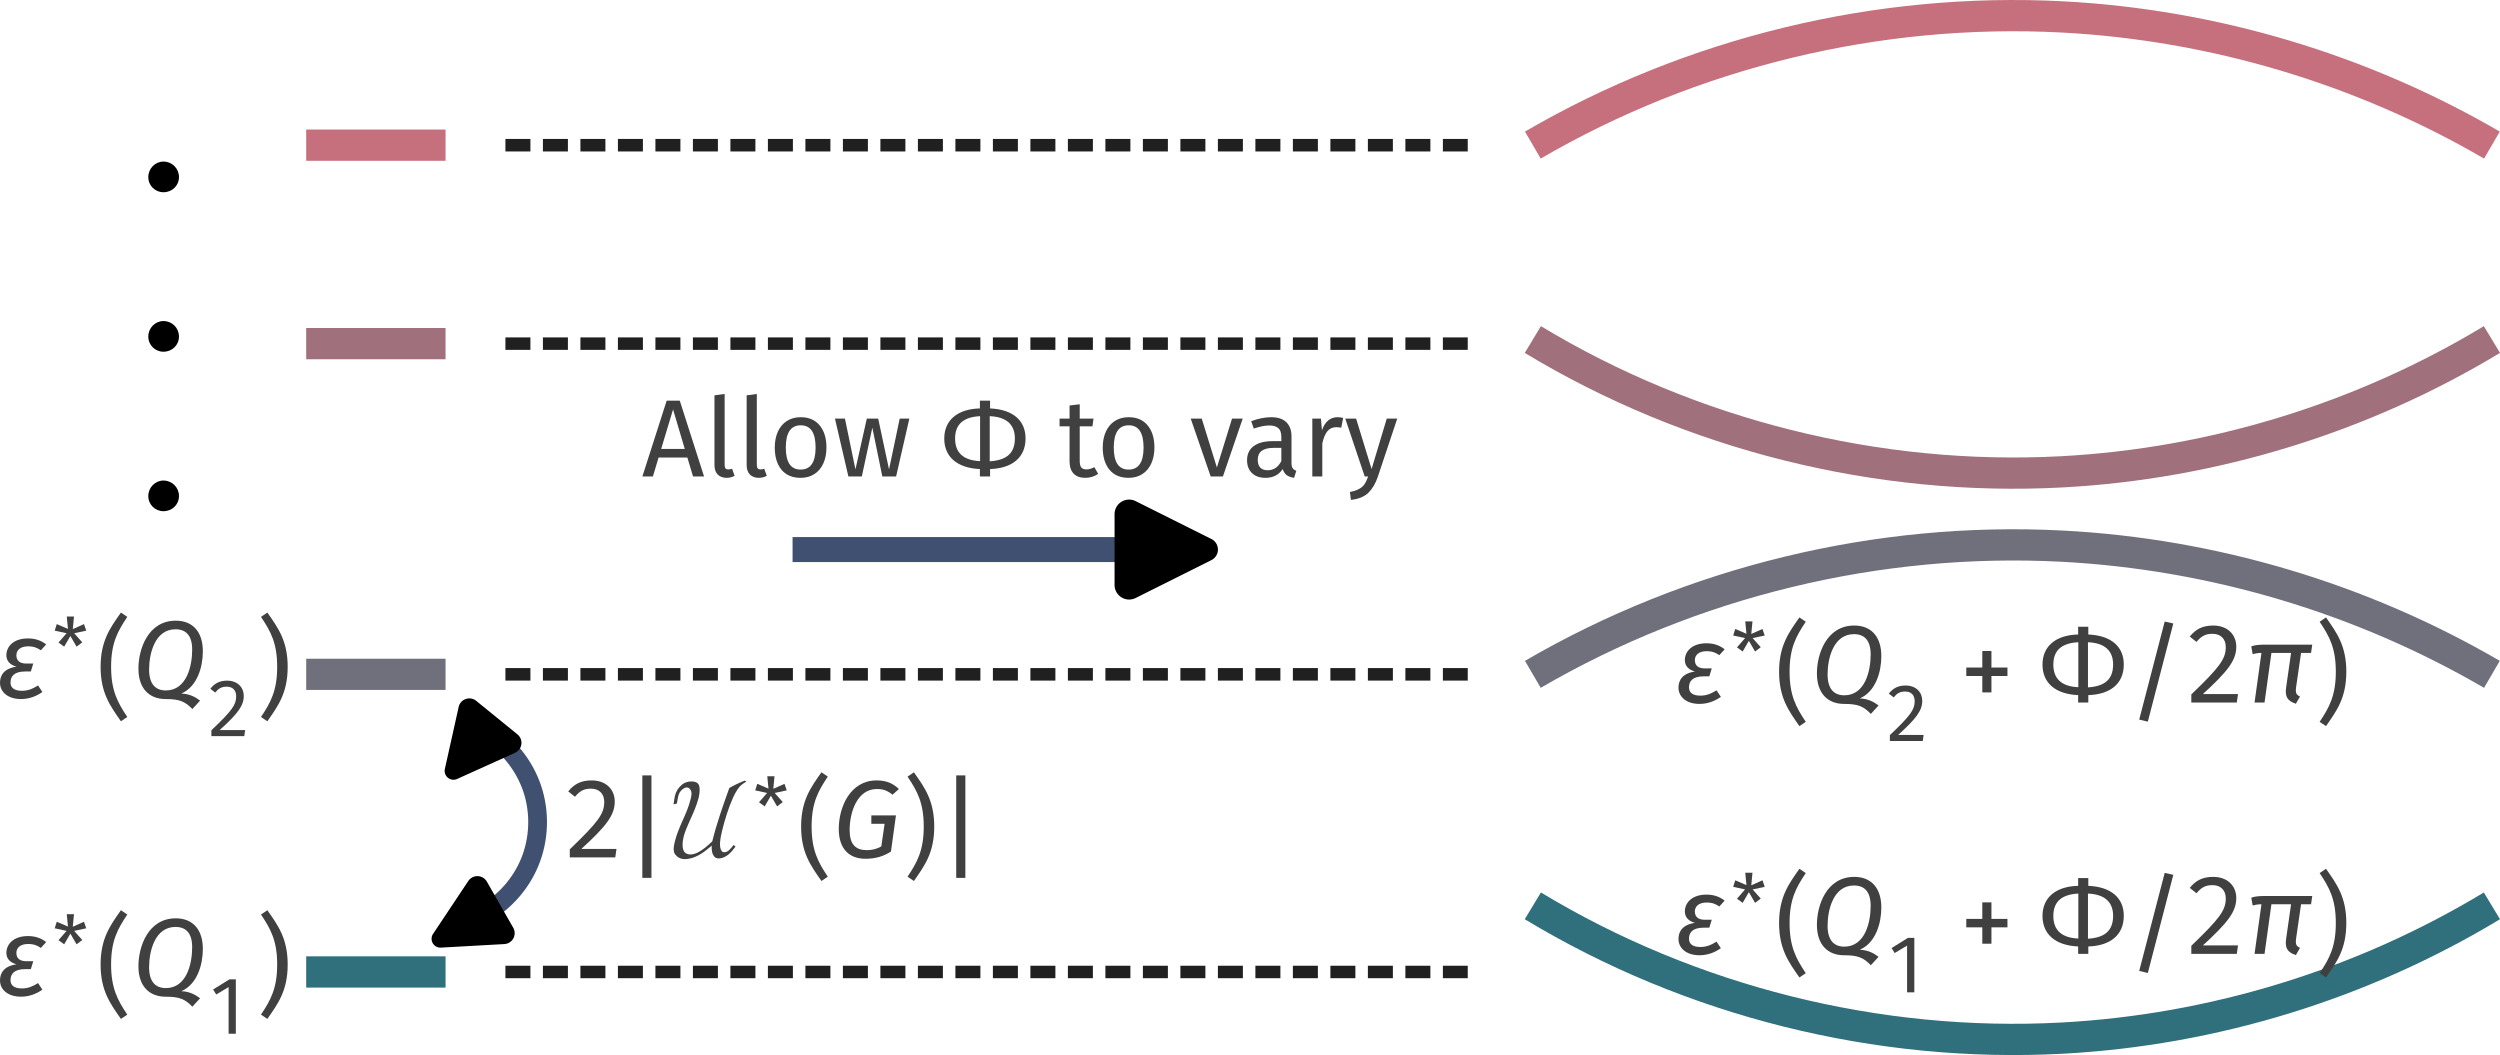 <?xml version="1.0" encoding="UTF-8" standalone="no"?>
<!-- Created with Inkscape (http://www.inkscape.org/) -->

<svg
   inkscape:version="1.2.2 (b0a8486541, 2022-12-01)"
   sodipodi:docname="URGSpectrum.svg"
   id="svg5"
   version="1.1"
   viewBox="0 0 400.015 168.814"
   height="168.814mm"
   width="400.015mm"
   xmlns:inkscape="http://www.inkscape.org/namespaces/inkscape"
   xmlns:sodipodi="http://sodipodi.sourceforge.net/DTD/sodipodi-0.dtd"
   xmlns="http://www.w3.org/2000/svg"
   xmlns:svg="http://www.w3.org/2000/svg"
   xmlns:ns1="http://www.iki.fi/pav/software/textext/">
  <sodipodi:namedview
     id="namedview7"
     pagecolor="#ffffff"
     bordercolor="#cccccc"
     borderopacity="1"
     inkscape:showpageshadow="0"
     inkscape:pageopacity="1"
     inkscape:pagecheckerboard="0"
     inkscape:deskcolor="#d1d1d1"
     inkscape:document-units="mm"
     showgrid="false"
     inkscape:zoom="0.5946522"
     inkscape:cx="799.62708"
     inkscape:cy="241.31753"
     inkscape:window-width="1920"
     inkscape:window-height="1019"
     inkscape:window-x="0"
     inkscape:window-y="0"
     inkscape:window-maximized="1"
     inkscape:current-layer="layer1" />
  <defs
     id="defs2">
    <inkscape:path-effect
       effect="spiro"
       id="path-effect5539"
       is_visible="true"
       lpeversion="1" />
    <inkscape:path-effect
       effect="spiro"
       id="path-effect5515"
       is_visible="true"
       lpeversion="1" />
    <inkscape:path-effect
       effect="spiro"
       id="path-effect5491"
       is_visible="true"
       lpeversion="1" />
    <inkscape:path-effect
       effect="spiro"
       id="path-effect5467"
       is_visible="true"
       lpeversion="1" />
    <inkscape:path-effect
       effect="spiro"
       id="path-effect5208"
       is_visible="true"
       lpeversion="1" />
    <inkscape:path-effect
       effect="spiro"
       id="path-effect5014"
       is_visible="true"
       lpeversion="1" />
    <inkscape:path-effect
       effect="spiro"
       id="path-effect4992"
       is_visible="true"
       lpeversion="1" />
    <marker
       style="overflow:visible"
       id="marker4401"
       refX="0"
       refY="0"
       orient="auto-start-reverse"
       inkscape:stockid="RoundedArrow"
       markerWidth="4.135"
       markerHeight="3.997"
       viewBox="0 0 6.135 5.93"
       inkscape:isstock="true"
       inkscape:collect="always"
       preserveAspectRatio="xMidYMid">
      <path
         transform="scale(0.7)"
         d="m -0.211,-4.106 6.422,3.211 a 1,1 90 0 1 0,1.789 L -0.211,4.106 A 1.236,1.236 31.717 0 1 -2,3 v -6 a 1.236,1.236 148.283 0 1 1.789,-1.106 z"
         style="fill:context-stroke;fill-rule:evenodd;stroke:none"
         id="path4399" />
    </marker>
    <inkscape:path-effect
       effect="spiro"
       id="path-effect4385"
       is_visible="true"
       lpeversion="1" />
    <marker
       style="overflow:visible"
       id="marker4077"
       refX="0"
       refY="0"
       orient="auto-start-reverse"
       inkscape:stockid="RoundedArrow"
       markerWidth="4.135"
       markerHeight="3.997"
       viewBox="0 0 6.135 5.93"
       inkscape:isstock="true"
       inkscape:collect="always"
       preserveAspectRatio="xMidYMid">
      <path
         transform="scale(0.7)"
         d="m -0.211,-4.106 6.422,3.211 a 1,1 90 0 1 0,1.789 L -0.211,4.106 A 1.236,1.236 31.717 0 1 -2,3 v -6 a 1.236,1.236 148.283 0 1 1.789,-1.106 z"
         style="fill:context-stroke;fill-rule:evenodd;stroke:none"
         id="path4075" />
    </marker>
    <marker
       style="overflow:visible"
       id="RoundedArrow"
       refX="0"
       refY="0"
       orient="auto-start-reverse"
       inkscape:stockid="RoundedArrow"
       markerWidth="4.135"
       markerHeight="3.997"
       viewBox="0 0 6.135 5.93"
       inkscape:isstock="true"
       inkscape:collect="always"
       preserveAspectRatio="xMidYMid">
      <path
         transform="scale(0.7)"
         d="m -0.211,-4.106 6.422,3.211 a 1,1 90 0 1 0,1.789 L -0.211,4.106 A 1.236,1.236 31.717 0 1 -2,3 v -6 a 1.236,1.236 148.283 0 1 1.789,-1.106 z"
         style="fill:context-stroke;fill-rule:evenodd;stroke:none"
         id="path1367" />
    </marker>
    <inkscape:path-effect
       effect="spiro"
       id="path-effect3911"
       is_visible="true"
       lpeversion="1" />
    <inkscape:path-effect
       effect="spiro"
       id="path-effect2829"
       is_visible="true"
       lpeversion="1" />
    <inkscape:path-effect
       effect="spiro"
       id="path-effect4992-7"
       is_visible="true"
       lpeversion="1" />
    <inkscape:path-effect
       effect="spiro"
       id="path-effect5014-3"
       is_visible="true"
       lpeversion="1" />
    <inkscape:path-effect
       effect="spiro"
       id="path-effect5208-6"
       is_visible="true"
       lpeversion="1" />
    <inkscape:path-effect
       effect="spiro"
       id="path-effect5208-9"
       is_visible="true"
       lpeversion="1" />
    <inkscape:path-effect
       effect="spiro"
       id="path-effect5208-2"
       is_visible="true"
       lpeversion="1" />
    <g
       id="id-dc6854b9-684e-4000-a569-8cf1232eaabc-3">
      <g
         id="id-1eb81600-9134-406e-82f1-7b2df04341d1-6">
        <path
           d="m 5.438,-6.438 v 5.891 H 1.344 V -6.438 Z m 0.547,-0.547 h -5.188 V 0 h 5.188 z m -2.75,4.953 c -0.219,0 -0.406,0.188 -0.406,0.422 0,0.219 0.188,0.406 0.406,0.406 0.25,0 0.422,-0.188 0.422,-0.406 0,-0.234 -0.172,-0.422 -0.422,-0.422 z M 3.438,-5.453 c -0.5,0 -0.906,0.188 -1.25,0.594 l 0.391,0.281 C 2.828,-4.875 3.094,-5 3.406,-5 3.766,-5 4,-4.812 4,-4.484 4,-3.844 2.953,-3.953 2.953,-2.938 v 0.297 H 3.5 V -2.906 c 0,-0.797 1.078,-0.656 1.078,-1.625 0,-0.469 -0.375,-0.922 -1.141,-0.922 z m 0,0"
           id="id-f2309389-af82-45dc-b98f-b183bcc9c951-0" />
      </g>
      <g
         id="id-c601c1cb-c1c5-4485-a0fe-b8f0ce1a0c61-6">
        <path
           d="m 2.312,0.125 c 0.734,0 1.391,-0.25 1.938,-0.641 L 3.859,-1.109 C 3.328,-0.781 2.922,-0.625 2.391,-0.625 c -0.703,0 -1.031,-0.281 -1.031,-0.75 0,-0.516 0.281,-1 1.328,-1 h 0.516 l 0.219,-0.719 h -0.625 c -0.578,0 -0.906,-0.25 -0.906,-0.75 0,-0.438 0.328,-0.812 1.062,-0.812 0.531,0 0.844,0.141 1.156,0.359 L 4.594,-4.828 C 4.203,-5.141 3.672,-5.375 2.953,-5.375 c -1.406,0 -1.969,0.812 -1.969,1.516 0,0.562 0.359,0.891 0.922,1.047 -1.125,0.156 -1.5,0.781 -1.5,1.453 C 0.406,-0.5 1.141,0.125 2.312,0.125 Z m 0,0"
           id="id-2774db12-55c5-465b-ada9-551112d37b18-2" />
      </g>
      <g
         id="id-40e9837e-122c-4215-9aeb-cb642a07d9a0-6">
        <path
           d="m 2.25,-7.719 c -0.969,1.375 -1.844,2.562 -1.844,4.922 0,2.375 0.875,3.547 1.844,4.938 L 2.828,1.75 C 1.938,0.422 1.359,-0.656 1.359,-2.797 1.359,-4.938 1.938,-6 2.828,-7.328 Z m 0,0"
           id="id-c4f7e362-6b83-4ebe-bd83-886f591ad543-1" />
      </g>
      <g
         id="id-42e5f344-c20d-4b46-a9d0-db11c035cff9-8">
        <path
           d="m 1.578,-2.547 c 0,-1.469 0.531,-3.656 2.391,-3.656 0.953,0 1.516,0.562 1.516,1.844 0,1.484 -0.5,3.703 -2.391,3.703 -0.906,0 -1.516,-0.547 -1.516,-1.891 z m 4.875,-1.656 C 6.453,-6.016 5.5,-6.984 4,-6.984 c -2.531,0 -3.391,2.594 -3.391,4.344 0,1.797 0.969,2.766 2.469,2.766 1.234,0 1.75,0.203 2.422,0.906 L 6.203,0.266 C 5.766,-0.062 5.25,-0.344 4.5,-0.375 5.953,-1 6.453,-2.797 6.453,-4.203 Z m 0,0"
           id="id-3708b8df-a278-4314-95d3-5d630b8a7230-7" />
      </g>
      <g
         id="id-4053e53c-a5b1-4889-a4fe-3f44724ad4f4-9">
        <path
           d="M 0.984,-7.719 0.406,-7.328 C 1.297,-6 1.875,-4.938 1.875,-2.797 1.875,-0.656 1.297,0.422 0.406,1.75 l 0.578,0.391 c 0.969,-1.391 1.844,-2.562 1.844,-4.938 0,-2.359 -0.875,-3.547 -1.844,-4.922 z m 0,0"
           id="id-243c7d44-b4cd-421e-865f-5080b34b5f9f-2" />
      </g>
      <g
         id="id-bc400043-4d9f-4c47-9fbd-675b37d9e8a4-0">
        <path
           d="m 3.906,-4.625 v 4.234 H 0.969 V -4.625 Z M 4.297,-5.016 H 0.578 V 0 h 3.719 z m -1.969,3.562 c -0.156,0 -0.297,0.125 -0.297,0.297 0,0.156 0.141,0.297 0.297,0.297 C 2.5,-0.859 2.625,-1 2.625,-1.156 2.625,-1.328 2.5,-1.453 2.328,-1.453 Z m 0.141,-2.469 c -0.359,0 -0.641,0.141 -0.891,0.422 L 1.844,-3.297 C 2.031,-3.5 2.234,-3.594 2.453,-3.594 c 0.266,0 0.438,0.125 0.438,0.359 0,0.469 -0.766,0.391 -0.766,1.125 v 0.203 h 0.391 v -0.188 c 0,-0.562 0.781,-0.469 0.781,-1.156 0,-0.344 -0.281,-0.672 -0.828,-0.672 z m 0,0"
           id="id-1c4eb398-f2c4-47b4-9ee7-d427e5895a2d-2" />
      </g>
      <g
         id="id-4b06bd08-68a4-44bf-90c3-0672e3188a93-3">
        <path
           d="M 3.266,-2.094 3.062,-2.688 2.047,-2.234 2.156,-3.375 H 1.5 L 1.609,-2.25 0.594,-2.688 0.406,-2.094 1.484,-1.859 0.75,-1.016 l 0.516,0.375 0.562,-0.969 0.562,0.969 L 2.906,-1.031 2.172,-1.859 Z m 0,0"
           id="id-3ad5f9cc-61e5-43b3-b977-646192497500-7" />
      </g>
      <g
         id="id-3ce7a770-0c26-4acf-b88f-4c92e3d76933-5">
        <path
           d="m 1.984,0 h 0.656 V -4.938 H 2.062 l -1.484,0.922 0.281,0.453 1.125,-0.672 z m 0,0"
           id="id-3d509f00-7321-46d3-b386-ce2bd39b8369-9" />
      </g>
    </g>
  </defs>
  <g
     inkscape:label="Layer 1"
     inkscape:groupmode="layer"
     id="layer1"
     transform="translate(88.351,-37.356)">
    <g
       transform="matrix(0,-3.528,3.528,0,-64.621,119.152)"
       ns1:version="1.8.2"
       ns1:texconverter="xelatex"
       ns1:pdfconverter="inkscape"
       ns1:text="$\\cdot ~ \\cdot ~ \\cdot$"
       ns1:preamble="/home/kirito/.config/textext/beamer_preamble.tex"
       ns1:scale="10.0"
       ns1:alignment="middle center"
       ns1:stroke-to-path="0"
       ns1:jacobian_sqrt="3.52778"
       id="g1730">
      <defs
         id="id-b2685778-eb97-4e3c-b2fa-8a5fbb5e9129">
        <g
           id="id-d49b710b-1023-4e2f-a182-e4e9a4640035">
          <g
             id="id-6331df98-e877-4f20-ac33-e74e88783429">
            <path
               d="m 5.438,-6.438 v 5.891 H 1.344 V -6.438 Z m 0.547,-0.547 h -5.188 V 0 h 5.188 z m -2.75,4.953 c -0.219,0 -0.406,0.188 -0.406,0.422 0,0.219 0.188,0.406 0.406,0.406 0.25,0 0.422,-0.188 0.422,-0.406 0,-0.234 -0.172,-0.422 -0.422,-0.422 z M 3.438,-5.453 c -0.5,0 -0.906,0.188 -1.25,0.594 l 0.391,0.281 C 2.828,-4.875 3.094,-5 3.406,-5 3.766,-5 4,-4.812 4,-4.484 4,-3.844 2.953,-3.953 2.953,-2.938 v 0.297 H 3.5 V -2.906 c 0,-0.797 1.078,-0.656 1.078,-1.625 0,-0.469 -0.375,-0.922 -1.141,-0.922 z m 0,0"
               id="id-f4f80f7c-fdac-4038-bab9-8095c8c10b12" />
          </g>
          <g
             id="id-669483cc-b8ff-47f1-a816-6498bd154818">
            <path
               d="m 1.188,-3.484 c -0.391,0 -0.688,0.312 -0.688,0.688 0,0.391 0.297,0.703 0.688,0.703 0.391,0 0.703,-0.312 0.703,-0.703 0,-0.375 -0.312,-0.688 -0.703,-0.688 z m 0,0"
               id="id-6eb65d8d-4353-41c3-8abd-6b0a34ea2764" />
          </g>
        </g>
      </defs>
      <g
         fill="#000000"
         fill-opacity="1"
         id="id-57710271-f85f-471b-852d-599e3e140d49"
         transform="translate(-149.212,-131.281)">
        <g
           transform="translate(148.712,134.765)"
           id="g2743">
          <path
             d="m 1.188,-3.484 c -0.391,0 -0.688,0.312 -0.688,0.688 0,0.391 0.297,0.703 0.688,0.703 0.391,0 0.703,-0.312 0.703,-0.703 0,-0.375 -0.312,-0.688 -0.703,-0.688 z m 0,0"
             id="id-8e125bd2-980d-4a91-858e-ea5fe13d9398" />
        </g>
      </g>
      <g
         fill="#000000"
         fill-opacity="1"
         id="id-22cb3dfe-8099-44a2-8d71-b0fa54c56b18"
         transform="translate(-149.212,-131.281)">
        <g
           transform="translate(155.945,134.765)"
           id="g2747">
          <path
             d="m 1.188,-3.484 c -0.391,0 -0.688,0.312 -0.688,0.688 0,0.391 0.297,0.703 0.688,0.703 0.391,0 0.703,-0.312 0.703,-0.703 0,-0.375 -0.312,-0.688 -0.703,-0.688 z m 0,0"
             id="id-eb8d14a6-0343-4e75-9aca-e04267640a0f" />
        </g>
      </g>
      <g
         fill="#000000"
         fill-opacity="1"
         id="id-bafa9b2c-36cd-4eae-a49a-c144cbcc7d06"
         transform="translate(-149.212,-131.281)">
        <g
           transform="translate(163.178,134.765)"
           id="g2751">
          <path
             d="m 1.188,-3.484 c -0.391,0 -0.688,0.312 -0.688,0.688 0,0.391 0.297,0.703 0.688,0.703 0.391,0 0.703,-0.312 0.703,-0.703 0,-0.375 -0.312,-0.688 -0.703,-0.688 z m 0,0"
             id="id-463f14bb-213d-4a2a-b222-5cb30401d429" />
        </g>
      </g>
    </g>
    <path
       style="fill:none;fill-opacity:1;stroke:#405070;stroke-width:3;stroke-linejoin:bevel;stroke-dasharray:none;stroke-opacity:1;marker-start:url(#RoundedArrow);marker-end:url(#marker4077);paint-order:markers stroke fill"
       d="m -10.642,154.374 c 3.464,2.03 6.157,5.341 7.44,9.146 1.283,3.805 1.145,8.07 -0.382,11.784 -1.411,3.432 -3.992,6.371 -7.213,8.213"
       id="path3909"
       inkscape:path-effect="#path-effect3911"
       inkscape:original-d="m -10.642012,154.37361 c 2.8807743,8.42916 4.1779306,12.50104 7.0581758,20.92966 2.88024523,8.42863 -4.3955252,-2.05114 -7.2128608,8.21293"
       sodipodi:nodetypes="csc" />
    <path
       style="fill:none;fill-opacity:1;stroke:#405070;stroke-width:4;stroke-linejoin:bevel;stroke-dasharray:none;stroke-opacity:1;marker-end:url(#marker4401);paint-order:markers stroke fill"
       d="m 38.464,125.289 h 55.296"
       id="path4383"
       inkscape:path-effect="#path-effect4385"
       inkscape:original-d="m 38.464384,125.28935 c 18.432219,2.6e-4 55.29586,0 55.29586,0" />
    <path
       style="fill:none;fill-opacity:1;stroke:#30707c;stroke-width:5;stroke-linejoin:bevel;stroke-dasharray:none;stroke-dashoffset:0;stroke-opacity:1;paint-order:markers stroke fill"
       d="m 156.912,182.296 c 25.273,15.269 55.182,22.746 84.667,21.167 24.198,-1.296 48.05,-8.635 68.792,-21.167"
       id="path4990"
       inkscape:path-effect="#path-effect4992"
       inkscape:original-d="m 156.91234,182.29576 c 28.22251,7.05583 56.44476,14.11139 84.66674,21.16669 28.22199,7.0553 45.86131,-14.11086 68.79159,-21.16669" />
    <path
       style="fill:none;fill-opacity:1;stroke:#a0707c;stroke-width:5;stroke-linejoin:bevel;stroke-dasharray:none;stroke-dashoffset:0;stroke-opacity:1;paint-order:markers stroke fill"
       d="m 156.912,91.683 c 25.273,15.269 55.182,22.746 84.667,21.167 24.198,-1.296 48.05,-8.635 68.792,-21.167"
       id="path4990-5"
       inkscape:path-effect="#path-effect4992-7"
       inkscape:original-d="m 156.91235,91.682912 c 28.22251,7.05583 56.44476,14.111388 84.66674,21.166688 28.22199,7.0553 45.86131,-14.110858 68.79159,-21.166688" />
    <path
       style="fill:none;fill-opacity:1;stroke:#70707c;stroke-width:5;stroke-linejoin:bevel;stroke-dasharray:none;stroke-dashoffset:0;stroke-opacity:1;paint-order:markers stroke fill"
       d="m 156.912,145.254 c 25.446,-14.823 55.258,-22.046 84.667,-20.512 24.122,1.258 47.92,8.354 68.792,20.512"
       id="path5012"
       inkscape:path-effect="#path-effect5014"
       inkscape:original-d="m 156.91234,145.25407 c 28.22251,-6.83714 56.44476,-13.67456 84.66674,-20.51223 28.22199,-6.83768 45.86131,13.67509 68.79159,20.51223" />
    <path
       style="fill:none;fill-opacity:1;stroke:#c5707c;stroke-width:5;stroke-linejoin:bevel;stroke-dasharray:none;stroke-dashoffset:0;stroke-opacity:1;paint-order:markers stroke fill"
       d="m 156.912,60.571 c 25.446,-14.823 55.258,-22.046 84.667,-20.512 24.122,1.258 47.92,8.354 68.792,20.512"
       id="path5012-5"
       inkscape:path-effect="#path-effect5014-3"
       inkscape:original-d="m 156.91235,60.571037 c 28.22251,-6.83714 56.44476,-13.67456 84.66674,-20.51223 28.22199,-6.83768 45.86131,13.67509 68.79159,20.51223" />
    <path
       style="fill:none;fill-opacity:1;stroke:#30707c;stroke-width:5;stroke-linejoin:bevel;stroke-dasharray:none;stroke-dashoffset:0;stroke-opacity:1;paint-order:markers stroke fill"
       d="m -39.357,192.879 h 22.299"
       id="path5206"
       inkscape:path-effect="#path-effect5208"
       inkscape:original-d="m -39.357393,192.87911 c 7.43332,2.6e-4 22.299167,0 22.299167,0" />
    <path
       style="fill:none;fill-opacity:1;stroke:#70707c;stroke-width:5;stroke-linejoin:bevel;stroke-dasharray:none;stroke-dashoffset:0;stroke-opacity:1;paint-order:markers stroke fill"
       d="m -39.357,145.254 h 22.299"
       id="path5206-2"
       inkscape:path-effect="#path-effect5208-6"
       inkscape:original-d="m -39.357393,145.25407 c 7.43332,2.6e-4 22.299167,0 22.299167,0" />
    <path
       style="fill:none;fill-opacity:1;stroke:#a0707c;stroke-width:5;stroke-linejoin:bevel;stroke-dasharray:none;stroke-dashoffset:0;stroke-opacity:1;paint-order:markers stroke fill"
       d="m -39.357,92.337 h 22.299"
       id="path5206-1"
       inkscape:path-effect="#path-effect5208-9"
       inkscape:original-d="m -39.357393,92.337395 c 7.43332,2.6e-4 22.299167,0 22.299167,0" />
    <path
       style="fill:none;fill-opacity:1;stroke:#c5707c;stroke-width:5;stroke-linejoin:bevel;stroke-dasharray:none;stroke-dashoffset:0;stroke-opacity:1;paint-order:markers stroke fill"
       d="m -39.357,60.587 h 22.299"
       id="path5206-7"
       inkscape:path-effect="#path-effect5208-2"
       inkscape:original-d="m -39.357393,60.587399 c 7.43332,2.6e-4 22.299167,0 22.299167,0" />
    <path
       style="fill:none;fill-opacity:1;stroke:#202020;stroke-width:2;stroke-linejoin:bevel;stroke-dasharray:4, 2;stroke-dashoffset:0;stroke-opacity:1;paint-order:markers stroke fill"
       d="M -7.482,60.587 H 146.497"
       id="path5465"
       inkscape:path-effect="#path-effect5467"
       inkscape:original-d="m -7.4816318,60.587399 c 51.3265518,2.64e-4 153.9789618,0 153.9789618,0" />
    <path
       style="fill:none;fill-opacity:1;stroke:#202020;stroke-width:2;stroke-linejoin:bevel;stroke-dasharray:4, 2;stroke-dashoffset:0;stroke-opacity:1;paint-order:markers stroke fill"
       d="M -7.482,92.337 H 146.497"
       id="path5487"
       inkscape:path-effect="#path-effect5491"
       inkscape:original-d="m -7.4816318,92.337401 c 51.3265518,2.64e-4 153.9789618,0 153.9789618,0" />
    <path
       style="fill:none;fill-opacity:1;stroke:#202020;stroke-width:2;stroke-linejoin:bevel;stroke-dasharray:4, 2;stroke-dashoffset:0;stroke-opacity:1;paint-order:markers stroke fill"
       d="M -7.482,145.254 H 146.497"
       id="path5511"
       inkscape:path-effect="#path-effect5515"
       inkscape:original-d="m -7.4816318,145.25409 c 51.3265518,2.7e-4 153.9789618,0 153.9789618,0" />
    <path
       style="fill:none;fill-opacity:1;stroke:#202020;stroke-width:2;stroke-linejoin:bevel;stroke-dasharray:4, 2;stroke-dashoffset:0;stroke-opacity:1;paint-order:markers stroke fill"
       d="M -7.482,192.879 H 146.497"
       id="path5535"
       inkscape:path-effect="#path-effect5539"
       inkscape:original-d="m -7.4816318,192.87912 c 51.3265518,2.7e-4 153.9789618,0 153.9789618,0" />
    <g
       transform="matrix(1.764,0,0,1.764,14.437,100.391)"
       ns1:version="1.8.2"
       ns1:texconverter="xelatex"
       ns1:pdfconverter="inkscape"
       ns1:text="Allow $\\Phi$ to vary"
       ns1:preamble="/home/kirito/.config/textext/beamer_preamble.tex"
       ns1:scale="5.0"
       ns1:alignment="middle center"
       ns1:stroke-to-path="0"
       ns1:inkscapeversion="1.2.2"
       ns1:jacobian_sqrt="1.76389"
       id="g4884"
       style="fill:#404040;fill-opacity:1">
      <defs
         id="id-d12d4dd9-4a6b-4a8d-9ffb-72854f1af4b0">
        <g
           id="id-50c0ceab-e94c-4065-83cf-af792bcc93f4">
          <g
             id="id-7ae8267a-ad5b-4242-841d-848b6f952429">
            <path
               d="M 5.406,-10.469 V 3.484 H 1.219 V -10.469 Z M 4.875,-9.953 H 1.781 V 2.969 H 4.875 Z M 3.234,-4.5 c 0.395,0 0.676,0.109 0.844,0.328 0.176,0.211 0.266,0.484 0.266,0.828 0,0.344 -0.078,0.617 -0.234,0.812 -0.148,0.188 -0.387,0.309 -0.719,0.359 v 0.453 c 0,0.074 -0.027,0.133 -0.078,0.172 -0.055,0.043 -0.109,0.062 -0.172,0.062 -0.062,0 -0.121,-0.02 -0.172,-0.062 C 2.914,-1.586 2.891,-1.645 2.891,-1.719 V -2.562 c 0.352,-0.02 0.594,-0.082 0.719,-0.188 0.125,-0.113 0.188,-0.305 0.188,-0.578 0,-0.219 -0.047,-0.383 -0.141,-0.5 -0.086,-0.125 -0.242,-0.188 -0.469,-0.188 -0.188,0 -0.359,0.039 -0.516,0.109 -0.055,0.023 -0.094,0.031 -0.125,0.031 -0.074,0 -0.137,-0.02 -0.188,-0.062 -0.043,-0.039 -0.062,-0.098 -0.062,-0.172 0,-0.125 0.098,-0.219 0.297,-0.281 C 2.789,-4.461 3.004,-4.5 3.234,-4.5 Z m -0.094,3.297 c 0.102,0 0.188,0.039 0.25,0.109 0.062,0.062 0.094,0.148 0.094,0.25 0,0.105 -0.031,0.195 -0.094,0.266 -0.062,0.062 -0.148,0.094 -0.25,0.094 -0.105,0 -0.188,-0.031 -0.25,-0.094 -0.062,-0.07 -0.094,-0.16 -0.094,-0.266 0,-0.102 0.031,-0.188 0.094,-0.25 0.062,-0.07 0.145,-0.109 0.25,-0.109 z m 0,0"
               id="id-df1effcb-9df6-4150-a081-2a236972acd9" />
          </g>
          <g
             id="id-4dcbabf0-d990-444d-9d4f-9ee55ee2e75c">
            <path
               d="M 4.656,0 4.141,-1.719 H 1.531 L 1.016,0 H 0.062 l 2.203,-6.875 h 1.188 L 5.656,0 Z M 1.766,-2.5 H 3.906 l -1.062,-3.578 z m 0,0"
               id="id-a7c21c39-447a-4f05-b32d-5ce4ef289126" />
          </g>
          <g
             id="id-af6d5f38-b85b-4625-b483-5d0134765e4c">
            <path
               d="M 2,0.125 C 1.656,0.125 1.383,0.023 1.188,-0.172 0.988,-0.379 0.891,-0.664 0.891,-1.031 v -6.328 l 0.922,-0.125 V -1.062 c 0,0.148 0.023,0.258 0.078,0.328 0.051,0.062 0.133,0.094 0.25,0.094 0.125,0 0.238,-0.02 0.344,-0.062 L 2.719,-0.062 C 2.5,0.062 2.258,0.125 2,0.125 Z m 0,0"
               id="id-0fa1505e-da5d-4ca9-a703-1563bd3e1727" />
          </g>
          <g
             id="id-20f68011-851d-4d1e-a7c6-c636b5e94c56">
            <path
               d="m 2.922,-5.375 c 0.738,0 1.312,0.25 1.719,0.75 0.406,0.492 0.609,1.156 0.609,2 0,0.543 -0.094,1.023 -0.281,1.438 -0.188,0.418 -0.461,0.742 -0.812,0.969 C 3.812,0.008 3.395,0.125 2.906,0.125 2.164,0.125 1.586,-0.117 1.172,-0.609 0.766,-1.109 0.562,-1.781 0.562,-2.625 c 0,-0.539 0.094,-1.02 0.281,-1.438 0.188,-0.414 0.457,-0.738 0.812,-0.969 C 2.008,-5.258 2.43,-5.375 2.922,-5.375 Z m 0,0.734 c -0.906,0 -1.359,0.672 -1.359,2.016 0,1.336 0.445,2 1.344,2 0.906,0 1.359,-0.664 1.359,-2 0,-1.344 -0.449,-2.016 -1.344,-2.016 z m 0,0"
               id="id-549183d7-55fa-4869-9f2c-838ab265fce3" />
          </g>
          <g
             id="id-d2c14935-4fd2-499c-9a0a-498f8ac2111d">
            <path
               d="M 6.953,-5.25 5.75,0 H 4.5 L 3.594,-4.422 2.641,0 h -1.219 l -1.219,-5.25 h 0.906 L 2.062,-0.641 3.094,-5.25 H 4.125 L 5.109,-0.641 6.078,-5.25 Z m 0,0"
               id="id-a856815a-947b-49f2-9c97-d71f9eac86df" />
          </g>
          <g
             id="id-e5ba1a0c-e341-4d7c-be96-d9f7f84a96d8">
            <path
               d="M 3.594,-0.234 C 3.25,0.004 2.859,0.125 2.422,0.125 1.973,0.125 1.625,0 1.375,-0.25 1.125,-0.508 1,-0.883 1,-1.375 V -4.547 H 0.094 V -5.25 H 1 V -6.438 L 1.922,-6.547 V -5.25 h 1.25 l -0.094,0.703 h -1.156 v 3.125 c 0,0.281 0.047,0.484 0.141,0.609 0.102,0.117 0.266,0.172 0.484,0.172 0.207,0 0.441,-0.066 0.703,-0.203 z m 0,0"
               id="id-95e900d2-3bd2-43e3-8576-9619ba786111" />
          </g>
          <g
             id="id-629a3c2a-1c78-46d7-aa51-45190d32ed18">
            <path
               d="M 4.812,-5.25 3.016,0 H 1.906 l -1.812,-5.25 h 1 l 1.375,4.438 1.375,-4.438 z m 0,0"
               id="id-ca184d32-776d-4672-9935-f364db2d35d7" />
          </g>
          <g
             id="id-a7c16a8d-c866-4f50-afc9-6cb4f4f273dd">
            <path
               d="m 4.484,-1.219 c 0,0.211 0.035,0.367 0.109,0.469 0.07,0.105 0.18,0.184 0.328,0.234 L 4.719,0.125 C 4.445,0.082 4.227,0.004 4.062,-0.109 c -0.168,-0.125 -0.293,-0.312 -0.375,-0.562 C 3.332,-0.141 2.812,0.125 2.125,0.125 c -0.523,0 -0.934,-0.145 -1.234,-0.438 -0.293,-0.289 -0.438,-0.676 -0.438,-1.156 0,-0.551 0.195,-0.977 0.594,-1.281 0.406,-0.301 0.977,-0.453 1.719,-0.453 H 3.562 V -3.594 c 0,-0.363 -0.09,-0.625 -0.266,-0.781 -0.18,-0.164 -0.453,-0.25 -0.828,-0.25 -0.387,0 -0.855,0.094 -1.406,0.281 L 0.828,-5.016 c 0.645,-0.238 1.25,-0.359 1.812,-0.359 0.613,0 1.07,0.152 1.375,0.453 0.312,0.305 0.469,0.734 0.469,1.297 z m -2.156,0.656 c 0.531,0 0.941,-0.273 1.234,-0.828 V -2.594 H 2.875 c -0.969,0 -1.453,0.359 -1.453,1.078 0,0.312 0.078,0.555 0.234,0.719 0.156,0.156 0.379,0.234 0.672,0.234 z m 0,0"
               id="id-87d39702-f7ad-45bc-93d9-0137806adf46" />
          </g>
          <g
             id="id-a641669f-45e8-48dc-b832-6bb1614b528e">
            <path
               d="m 3.234,-5.375 c 0.188,0 0.359,0.023 0.516,0.062 L 3.578,-4.422 C 3.422,-4.453 3.27,-4.469 3.125,-4.469 c -0.336,0 -0.602,0.121 -0.797,0.359 C 2.129,-3.879 1.973,-3.508 1.859,-3 v 3 h -0.906 v -5.25 h 0.781 l 0.094,1.062 C 1.961,-4.582 2.148,-4.879 2.391,-5.078 2.629,-5.273 2.91,-5.375 3.234,-5.375 Z m 0,0"
               id="id-c71c66eb-8bb4-4bb2-adad-988d58410356" />
          </g>
          <g
             id="id-adc0b655-1462-48b6-91f6-40ca2259b9d9">
            <path
               d="M 3.047,0.031 C 2.836,0.645 2.551,1.129 2.188,1.484 1.82,1.836 1.297,2.051 0.609,2.125 L 0.516,1.406 c 0.344,-0.062 0.613,-0.152 0.812,-0.266 0.207,-0.105 0.375,-0.246 0.5,-0.422 C 1.953,0.539 2.066,0.301 2.172,0 h -0.312 L 0.094,-5.25 h 0.984 l 1.406,4.578 1.375,-4.578 H 4.812 Z m 0,0"
               id="id-ea343e45-7775-4032-b3a4-fc4ffccac28d" />
          </g>
          <g
             id="id-cdeb2fe7-48de-407b-ae68-582cefaf6b83">
            <path
               d="m 5.438,-6.438 v 5.891 H 1.344 V -6.438 Z m 0.547,-0.547 h -5.188 V 0 h 5.188 z m -2.75,4.953 c -0.219,0 -0.406,0.188 -0.406,0.422 0,0.219 0.188,0.406 0.406,0.406 0.25,0 0.422,-0.188 0.422,-0.406 0,-0.234 -0.172,-0.422 -0.422,-0.422 z M 3.438,-5.453 c -0.5,0 -0.906,0.188 -1.25,0.594 l 0.391,0.281 C 2.828,-4.875 3.094,-5 3.406,-5 3.766,-5 4,-4.812 4,-4.484 4,-3.844 2.953,-3.953 2.953,-2.938 v 0.297 H 3.5 V -2.906 c 0,-0.797 1.078,-0.656 1.078,-1.625 0,-0.469 -0.375,-0.922 -1.141,-0.922 z m 0,0"
               id="id-fcf671ed-61f5-4799-8f42-ea9e316b7787" />
          </g>
          <g
             id="id-c4e9aebc-532d-4959-882c-0c4b0fb49dd1">
            <path
               d="M 4.469,-1.375 V -5.469 C 5.984,-5.406 6.75,-4.703 6.75,-3.453 6.75,-2.109 6,-1.469 4.469,-1.375 Z M 1.328,-3.438 c 0,-1.297 0.75,-1.953 2.266,-2.031 v 4.078 c -1.5,-0.062 -2.266,-0.75 -2.266,-2.047 z M 7.719,-3.453 c 0,-1.578 -1.094,-2.625 -3.219,-2.719 V -6.875 H 3.578 v 0.703 C 1.609,-6.125 0.344,-5.156 0.344,-3.438 c 0,1.609 1.109,2.672 3.234,2.766 V 0 H 4.5 v -0.672 c 1.969,-0.062 3.219,-1.016 3.219,-2.781 z m 0,0"
               id="id-3dd2cf24-1e01-449f-97c0-a01ebc351cd9" />
          </g>
        </g>
      </defs>
      <g
         fill="#000000"
         fill-opacity="1"
         id="id-9b741237-95aa-43f4-b41a-cc989ce80c17"
         transform="translate(-148.775,-127.281)"
         style="fill:#404040;fill-opacity:1">
        <g
           transform="translate(148.712,134.765)"
           id="g12793"
           style="fill:#404040;fill-opacity:1">
          <path
             d="M 4.656,0 4.141,-1.719 H 1.531 L 1.016,0 H 0.062 l 2.203,-6.875 h 1.188 L 5.656,0 Z M 1.766,-2.5 H 3.906 l -1.062,-3.578 z m 0,0"
             id="id-dc9008a2-940c-4c29-ba48-f91572c70a89"
             style="fill:#404040;fill-opacity:1" />
        </g>
        <g
           transform="translate(154.421,134.765)"
           id="g12796"
           style="fill:#404040;fill-opacity:1">
          <path
             d="M 2,0.125 C 1.656,0.125 1.383,0.023 1.188,-0.172 0.988,-0.379 0.891,-0.664 0.891,-1.031 v -6.328 l 0.922,-0.125 V -1.062 c 0,0.148 0.023,0.258 0.078,0.328 0.051,0.062 0.133,0.094 0.25,0.094 0.125,0 0.238,-0.02 0.344,-0.062 L 2.719,-0.062 C 2.5,0.062 2.258,0.125 2,0.125 Z m 0,0"
             id="id-1c56ba6f-c3b1-44f3-a039-75c1d21b0fc8"
             style="fill:#404040;fill-opacity:1" />
        </g>
        <g
           transform="translate(157.34,134.765)"
           id="g12799"
           style="fill:#404040;fill-opacity:1">
          <path
             d="M 2,0.125 C 1.656,0.125 1.383,0.023 1.188,-0.172 0.988,-0.379 0.891,-0.664 0.891,-1.031 v -6.328 l 0.922,-0.125 V -1.062 c 0,0.148 0.023,0.258 0.078,0.328 0.051,0.062 0.133,0.094 0.25,0.094 0.125,0 0.238,-0.02 0.344,-0.062 L 2.719,-0.062 C 2.5,0.062 2.258,0.125 2,0.125 Z m 0,0"
             id="id-8a6cd9a9-35ab-420a-b704-eacfaa6c3055"
             style="fill:#404040;fill-opacity:1" />
        </g>
      </g>
      <g
         fill="#000000"
         fill-opacity="1"
         id="id-c9d3f86b-7185-40ba-808a-d154cde9413f"
         transform="translate(-148.775,-127.281)"
         style="fill:#404040;fill-opacity:1">
        <g
           transform="translate(160.219,134.765)"
           id="g12803"
           style="fill:#404040;fill-opacity:1">
          <path
             d="m 2.922,-5.375 c 0.738,0 1.312,0.25 1.719,0.75 0.406,0.492 0.609,1.156 0.609,2 0,0.543 -0.094,1.023 -0.281,1.438 -0.188,0.418 -0.461,0.742 -0.812,0.969 C 3.812,0.008 3.395,0.125 2.906,0.125 2.164,0.125 1.586,-0.117 1.172,-0.609 0.766,-1.109 0.562,-1.781 0.562,-2.625 c 0,-0.539 0.094,-1.02 0.281,-1.438 0.188,-0.414 0.457,-0.738 0.812,-0.969 C 2.008,-5.258 2.43,-5.375 2.922,-5.375 Z m 0,0.734 c -0.906,0 -1.359,0.672 -1.359,2.016 0,1.336 0.445,2 1.344,2 0.906,0 1.359,-0.664 1.359,-2 0,-1.344 -0.449,-2.016 -1.344,-2.016 z m 0,0"
             id="id-7246f970-5a1b-4d8d-8238-c544b0b9ef0c"
             style="fill:#404040;fill-opacity:1" />
        </g>
        <g
           transform="translate(166.037,134.765)"
           id="g12806"
           style="fill:#404040;fill-opacity:1">
          <path
             d="M 6.953,-5.25 5.75,0 H 4.5 L 3.594,-4.422 2.641,0 h -1.219 l -1.219,-5.25 h 0.906 L 2.062,-0.641 3.094,-5.25 H 4.125 L 5.109,-0.641 6.078,-5.25 Z m 0,0"
             id="id-1302ef35-83a9-4731-a960-6fccd40b6b8b"
             style="fill:#404040;fill-opacity:1" />
        </g>
      </g>
      <g
         fill="#000000"
         fill-opacity="1"
         id="id-f84783fa-6433-4b00-8caf-08690605f1fb"
         transform="translate(-148.775,-127.281)"
         style="fill:#404040;fill-opacity:1">
        <g
           transform="translate(175.811,134.765)"
           id="g12810"
           style="fill:#404040;fill-opacity:1">
          <path
             d="M 4.469,-1.375 V -5.469 C 5.984,-5.406 6.75,-4.703 6.75,-3.453 6.75,-2.109 6,-1.469 4.469,-1.375 Z M 1.328,-3.438 c 0,-1.297 0.75,-1.953 2.266,-2.031 v 4.078 c -1.5,-0.062 -2.266,-0.75 -2.266,-2.047 z M 7.719,-3.453 c 0,-1.578 -1.094,-2.625 -3.219,-2.719 V -6.875 H 3.578 v 0.703 C 1.609,-6.125 0.344,-5.156 0.344,-3.438 c 0,1.609 1.109,2.672 3.234,2.766 V 0 H 4.5 v -0.672 c 1.969,-0.062 3.219,-1.016 3.219,-2.781 z m 0,0"
             id="id-8484b72e-042c-4959-b579-2eb94c99a70a"
             style="fill:#404040;fill-opacity:1" />
        </g>
      </g>
      <g
         fill="#000000"
         fill-opacity="1"
         id="id-6fc60566-8719-4fd3-9d19-3a96f6f68d73"
         transform="translate(-148.775,-127.281)"
         style="fill:#404040;fill-opacity:1">
        <g
           transform="translate(186.521,134.765)"
           id="g12814"
           style="fill:#404040;fill-opacity:1">
          <path
             d="M 3.594,-0.234 C 3.25,0.004 2.859,0.125 2.422,0.125 1.973,0.125 1.625,0 1.375,-0.25 1.125,-0.508 1,-0.883 1,-1.375 V -4.547 H 0.094 V -5.25 H 1 V -6.438 L 1.922,-6.547 V -5.25 h 1.25 l -0.094,0.703 h -1.156 v 3.125 c 0,0.281 0.047,0.484 0.141,0.609 0.102,0.117 0.266,0.172 0.484,0.172 0.207,0 0.441,-0.066 0.703,-0.203 z m 0,0"
             id="id-35368b24-2c0c-4223-9a14-69ec4fc1dd89"
             style="fill:#404040;fill-opacity:1" />
        </g>
      </g>
      <g
         fill="#000000"
         fill-opacity="1"
         id="id-2c029759-60d3-4454-829a-6646f536fc4c"
         transform="translate(-148.775,-127.281)"
         style="fill:#404040;fill-opacity:1">
        <g
           transform="translate(189.968,134.765)"
           id="g12818"
           style="fill:#404040;fill-opacity:1">
          <path
             d="m 2.922,-5.375 c 0.738,0 1.312,0.25 1.719,0.75 0.406,0.492 0.609,1.156 0.609,2 0,0.543 -0.094,1.023 -0.281,1.438 -0.188,0.418 -0.461,0.742 -0.812,0.969 C 3.812,0.008 3.395,0.125 2.906,0.125 2.164,0.125 1.586,-0.117 1.172,-0.609 0.766,-1.109 0.562,-1.781 0.562,-2.625 c 0,-0.539 0.094,-1.02 0.281,-1.438 0.188,-0.414 0.457,-0.738 0.812,-0.969 C 2.008,-5.258 2.43,-5.375 2.922,-5.375 Z m 0,0.734 c -0.906,0 -1.359,0.672 -1.359,2.016 0,1.336 0.445,2 1.344,2 0.906,0 1.359,-0.664 1.359,-2 0,-1.344 -0.449,-2.016 -1.344,-2.016 z m 0,0"
             id="id-fc1ace0c-bc23-45f1-80cd-8e2bb83b69d7"
             style="fill:#404040;fill-opacity:1" />
        </g>
      </g>
      <g
         fill="#000000"
         fill-opacity="1"
         id="id-d4ce9255-3a90-4ac9-a303-fc36eb084d17"
         transform="translate(-148.775,-127.281)"
         style="fill:#404040;fill-opacity:1">
        <g
           transform="translate(198.416,134.765)"
           id="g12822"
           style="fill:#404040;fill-opacity:1">
          <path
             d="M 4.812,-5.25 3.016,0 H 1.906 l -1.812,-5.25 h 1 l 1.375,4.438 1.375,-4.438 z m 0,0"
             id="id-35e0b8fe-85b3-4121-82ef-5654753c0da4"
             style="fill:#404040;fill-opacity:1" />
        </g>
      </g>
      <g
         fill="#000000"
         fill-opacity="1"
         id="id-a86d2a4f-ec1c-4219-9ffb-e4eaba34cc6c"
         transform="translate(-148.775,-127.281)"
         style="fill:#404040;fill-opacity:1">
        <g
           transform="translate(203.168,134.765)"
           id="g12826"
           style="fill:#404040;fill-opacity:1">
          <path
             d="m 4.484,-1.219 c 0,0.211 0.035,0.367 0.109,0.469 0.07,0.105 0.18,0.184 0.328,0.234 L 4.719,0.125 C 4.445,0.082 4.227,0.004 4.062,-0.109 c -0.168,-0.125 -0.293,-0.312 -0.375,-0.562 C 3.332,-0.141 2.812,0.125 2.125,0.125 c -0.523,0 -0.934,-0.145 -1.234,-0.438 -0.293,-0.289 -0.438,-0.676 -0.438,-1.156 0,-0.551 0.195,-0.977 0.594,-1.281 0.406,-0.301 0.977,-0.453 1.719,-0.453 H 3.562 V -3.594 c 0,-0.363 -0.09,-0.625 -0.266,-0.781 -0.18,-0.164 -0.453,-0.25 -0.828,-0.25 -0.387,0 -0.855,0.094 -1.406,0.281 L 0.828,-5.016 c 0.645,-0.238 1.25,-0.359 1.812,-0.359 0.613,0 1.07,0.152 1.375,0.453 0.312,0.305 0.469,0.734 0.469,1.297 z m -2.156,0.656 c 0.531,0 0.941,-0.273 1.234,-0.828 V -2.594 H 2.875 c -0.969,0 -1.453,0.359 -1.453,1.078 0,0.312 0.078,0.555 0.234,0.719 0.156,0.156 0.379,0.234 0.672,0.234 z m 0,0"
             id="id-203c40e5-41b1-4c4e-841f-7d30a2aff11b"
             style="fill:#404040;fill-opacity:1" />
        </g>
        <g
           transform="translate(208.588,134.765)"
           id="g12829"
           style="fill:#404040;fill-opacity:1">
          <path
             d="m 3.234,-5.375 c 0.188,0 0.359,0.023 0.516,0.062 L 3.578,-4.422 C 3.422,-4.453 3.27,-4.469 3.125,-4.469 c -0.336,0 -0.602,0.121 -0.797,0.359 C 2.129,-3.879 1.973,-3.508 1.859,-3 v 3 h -0.906 v -5.25 h 0.781 l 0.094,1.062 C 1.961,-4.582 2.148,-4.879 2.391,-5.078 2.629,-5.273 2.91,-5.375 3.234,-5.375 Z m 0,0"
             id="id-f3e24499-9e36-4d79-824a-055d27703e8e"
             style="fill:#404040;fill-opacity:1" />
        </g>
        <g
           transform="translate(212.434,134.765)"
           id="g12832"
           style="fill:#404040;fill-opacity:1">
          <path
             d="M 3.047,0.031 C 2.836,0.645 2.551,1.129 2.188,1.484 1.82,1.836 1.297,2.051 0.609,2.125 L 0.516,1.406 c 0.344,-0.062 0.613,-0.152 0.812,-0.266 0.207,-0.105 0.375,-0.246 0.5,-0.422 C 1.953,0.539 2.066,0.301 2.172,0 h -0.312 L 0.094,-5.25 h 0.984 l 1.406,4.578 1.375,-4.578 H 4.812 Z m 0,0"
             id="id-8514f104-db7f-4a82-a93c-42e9b7d1208d"
             style="fill:#404040;fill-opacity:1" />
        </g>
      </g>
    </g>
    <g
       transform="matrix(1.764,0,0,1.764,-88.351,135.372)"
       ns1:version="1.8.2"
       ns1:texconverter="xelatex"
       ns1:pdfconverter="inkscape"
       ns1:text="$\\varepsilon^*(Q_2)$"
       ns1:preamble="/home/kirito/.config/textext/beamer_preamble.tex"
       ns1:scale="5.0"
       ns1:alignment="middle center"
       ns1:stroke-to-path="0"
       ns1:inkscapeversion="1.2.2"
       ns1:jacobian_sqrt="1.76389"
       id="g1358"
       style="fill:#404040;fill-opacity:1">
      <defs
         id="id-03318457-f7aa-49c0-b3a0-a99d8c811d12">
        <g
           id="id-1f3eaa64-5615-4886-8cc0-99c0ea1aadb6">
          <g
             id="id-92c478b9-0413-4a18-a2d1-100c19f80767">
            <path
               d="m 5.438,-6.438 v 5.891 H 1.344 V -6.438 Z m 0.547,-0.547 h -5.188 V 0 h 5.188 z m -2.75,4.953 c -0.219,0 -0.406,0.188 -0.406,0.422 0,0.219 0.188,0.406 0.406,0.406 0.25,0 0.422,-0.188 0.422,-0.406 0,-0.234 -0.172,-0.422 -0.422,-0.422 z M 3.438,-5.453 c -0.5,0 -0.906,0.188 -1.25,0.594 l 0.391,0.281 C 2.828,-4.875 3.094,-5 3.406,-5 3.766,-5 4,-4.812 4,-4.484 4,-3.844 2.953,-3.953 2.953,-2.938 v 0.297 H 3.5 V -2.906 c 0,-0.797 1.078,-0.656 1.078,-1.625 0,-0.469 -0.375,-0.922 -1.141,-0.922 z m 0,0"
               id="id-f30a799a-68f8-45a4-a9df-d1dcb2c75151" />
          </g>
          <g
             id="id-bd5c5bc3-d2ff-4726-8e98-9bedc2b0b130">
            <path
               d="m 2.312,0.125 c 0.734,0 1.391,-0.25 1.938,-0.641 L 3.859,-1.109 C 3.328,-0.781 2.922,-0.625 2.391,-0.625 c -0.703,0 -1.031,-0.281 -1.031,-0.75 0,-0.516 0.281,-1 1.328,-1 h 0.516 l 0.219,-0.719 h -0.625 c -0.578,0 -0.906,-0.25 -0.906,-0.75 0,-0.438 0.328,-0.812 1.062,-0.812 0.531,0 0.844,0.141 1.156,0.359 L 4.594,-4.828 C 4.203,-5.141 3.672,-5.375 2.953,-5.375 c -1.406,0 -1.969,0.812 -1.969,1.516 0,0.562 0.359,0.891 0.922,1.047 -1.125,0.156 -1.5,0.781 -1.5,1.453 C 0.406,-0.5 1.141,0.125 2.312,0.125 Z m 0,0"
               id="id-8791a787-6279-4afa-abe2-b98793416bde" />
          </g>
          <g
             id="id-cd5f053c-adf4-40aa-9b82-c5cb9183dd01">
            <path
               d="m 2.25,-7.719 c -0.969,1.375 -1.844,2.562 -1.844,4.922 0,2.375 0.875,3.547 1.844,4.938 L 2.828,1.75 C 1.938,0.422 1.359,-0.656 1.359,-2.797 1.359,-4.938 1.938,-6 2.828,-7.328 Z m 0,0"
               id="id-43c6ff51-7972-4050-85c8-d00176ec5af6" />
          </g>
          <g
             id="id-22c292cd-f12f-49b1-ad01-73931491a426">
            <path
               d="m 1.578,-2.547 c 0,-1.469 0.531,-3.656 2.391,-3.656 0.953,0 1.516,0.562 1.516,1.844 0,1.484 -0.5,3.703 -2.391,3.703 -0.906,0 -1.516,-0.547 -1.516,-1.891 z m 4.875,-1.656 C 6.453,-6.016 5.5,-6.984 4,-6.984 c -2.531,0 -3.391,2.594 -3.391,4.344 0,1.797 0.969,2.766 2.469,2.766 1.234,0 1.75,0.203 2.422,0.906 L 6.203,0.266 C 5.766,-0.062 5.25,-0.344 4.5,-0.375 5.953,-1 6.453,-2.797 6.453,-4.203 Z m 0,0"
               id="id-3b7d6de3-3d88-4001-a0ca-f7bc05908423" />
          </g>
          <g
             id="id-5b00d04e-e390-46fb-9bcc-da20ead9ef63">
            <path
               d="M 0.984,-7.719 0.406,-7.328 C 1.297,-6 1.875,-4.938 1.875,-2.797 1.875,-0.656 1.297,0.422 0.406,1.75 l 0.578,0.391 c 0.969,-1.391 1.844,-2.562 1.844,-4.938 0,-2.359 -0.875,-3.547 -1.844,-4.922 z m 0,0"
               id="id-354a577f-dc21-407d-8e83-b729523146ab" />
          </g>
          <g
             id="id-a7d0bd9c-5214-4b7d-9219-140c85dc8ce9">
            <path
               d="m 3.906,-4.625 v 4.234 H 0.969 V -4.625 Z M 4.297,-5.016 H 0.578 V 0 h 3.719 z m -1.969,3.562 c -0.156,0 -0.297,0.125 -0.297,0.297 0,0.156 0.141,0.297 0.297,0.297 C 2.5,-0.859 2.625,-1 2.625,-1.156 2.625,-1.328 2.5,-1.453 2.328,-1.453 Z m 0.141,-2.469 c -0.359,0 -0.641,0.141 -0.891,0.422 L 1.844,-3.297 C 2.031,-3.5 2.234,-3.594 2.453,-3.594 c 0.266,0 0.438,0.125 0.438,0.359 0,0.469 -0.766,0.391 -0.766,1.125 v 0.203 h 0.391 v -0.188 c 0,-0.562 0.781,-0.469 0.781,-1.156 0,-0.344 -0.281,-0.672 -0.828,-0.672 z m 0,0"
               id="id-e1e0be48-51c4-4ccb-868a-b69158845db6" />
          </g>
          <g
             id="id-8749e58c-e233-4d47-8439-d80977488c8c">
            <path
               d="M 3.266,-2.094 3.062,-2.688 2.047,-2.234 2.156,-3.375 H 1.5 L 1.609,-2.25 0.594,-2.688 0.406,-2.094 1.484,-1.859 0.75,-1.016 l 0.516,0.375 0.562,-0.969 0.562,0.969 L 2.906,-1.031 2.172,-1.859 Z m 0,0"
               id="id-b2455930-3cd6-4735-abfb-99fc8e8a70fe" />
          </g>
          <g
             id="id-6a9fbdab-5c14-418a-be68-edbd0dda2650">
            <path
               d="m 1.844,-5.031 c -0.672,0 -1.141,0.25 -1.516,0.734 l 0.438,0.344 c 0.312,-0.375 0.578,-0.531 1.047,-0.531 0.547,0 0.859,0.328 0.859,0.875 0,0.781 -0.406,1.328 -2.25,3.078 V 0 H 3.406 l 0.078,-0.547 h -2.312 c 1.625,-1.469 2.188,-2.203 2.188,-3.094 0,-0.781 -0.562,-1.391 -1.516,-1.391 z m 0,0"
               id="id-3f018e2e-7fb3-448b-8308-2e77be055b7c" />
          </g>
        </g>
      </defs>
      <g
         fill="#000000"
         fill-opacity="1"
         id="id-878971ff-87fc-4251-88ec-04215e2a221b"
         transform="translate(-149.118,-127.046)"
         style="fill:#404040;fill-opacity:1">
        <g
           transform="translate(148.712,134.765)"
           id="g13905"
           style="fill:#404040;fill-opacity:1">
          <path
             d="m 2.312,0.125 c 0.734,0 1.391,-0.25 1.938,-0.641 L 3.859,-1.109 C 3.328,-0.781 2.922,-0.625 2.391,-0.625 c -0.703,0 -1.031,-0.281 -1.031,-0.75 0,-0.516 0.281,-1 1.328,-1 h 0.516 l 0.219,-0.719 h -0.625 c -0.578,0 -0.906,-0.25 -0.906,-0.75 0,-0.438 0.328,-0.812 1.062,-0.812 0.531,0 0.844,0.141 1.156,0.359 L 4.594,-4.828 C 4.203,-5.141 3.672,-5.375 2.953,-5.375 c -1.406,0 -1.969,0.812 -1.969,1.516 0,0.562 0.359,0.891 0.922,1.047 -1.125,0.156 -1.5,0.781 -1.5,1.453 C 0.406,-0.5 1.141,0.125 2.312,0.125 Z m 0,0"
             id="id-d31594e3-10ab-4850-8bab-98b9eb36a563"
             style="fill:#404040;fill-opacity:1" />
        </g>
      </g>
      <g
         fill="#000000"
         fill-opacity="1"
         id="id-70781721-d721-4003-94ac-5895a586b176"
         transform="translate(-149.118,-127.046)"
         style="fill:#404040;fill-opacity:1">
        <g
           transform="translate(153.674,130.779)"
           id="g13909"
           style="fill:#404040;fill-opacity:1">
          <path
             d="M 3.266,-2.094 3.062,-2.688 2.047,-2.234 2.156,-3.375 H 1.5 L 1.609,-2.25 0.594,-2.688 0.406,-2.094 1.484,-1.859 0.75,-1.016 l 0.516,0.375 0.562,-0.969 0.562,0.969 L 2.906,-1.031 2.172,-1.859 Z m 0,0"
             id="id-85ee93fd-884c-4e26-9e5e-d9801adfc50a"
             style="fill:#404040;fill-opacity:1" />
        </g>
      </g>
      <g
         fill="#000000"
         fill-opacity="1"
         id="id-7fd2c09c-86fd-4fa8-b517-596e8b22e82f"
         transform="translate(-149.118,-127.046)"
         style="fill:#404040;fill-opacity:1">
        <g
           transform="translate(157.837,134.765)"
           id="g13913"
           style="fill:#404040;fill-opacity:1">
          <path
             d="m 2.25,-7.719 c -0.969,1.375 -1.844,2.562 -1.844,4.922 0,2.375 0.875,3.547 1.844,4.938 L 2.828,1.75 C 1.938,0.422 1.359,-0.656 1.359,-2.797 1.359,-4.938 1.938,-6 2.828,-7.328 Z m 0,0"
             id="id-d8cacfb0-06ff-4fa3-a0bb-ab8744d0e549"
             style="fill:#404040;fill-opacity:1" />
        </g>
        <g
           transform="translate(161.065,134.765)"
           id="g13916"
           style="fill:#404040;fill-opacity:1">
          <path
             d="m 1.578,-2.547 c 0,-1.469 0.531,-3.656 2.391,-3.656 0.953,0 1.516,0.562 1.516,1.844 0,1.484 -0.5,3.703 -2.391,3.703 -0.906,0 -1.516,-0.547 -1.516,-1.891 z m 4.875,-1.656 C 6.453,-6.016 5.5,-6.984 4,-6.984 c -2.531,0 -3.391,2.594 -3.391,4.344 0,1.797 0.969,2.766 2.469,2.766 1.234,0 1.75,0.203 2.422,0.906 L 6.203,0.266 C 5.766,-0.062 5.25,-0.344 4.5,-0.375 5.953,-1 6.453,-2.797 6.453,-4.203 Z m 0,0"
             id="id-d7a0448c-7281-4a74-a770-5be3fdcf2023"
             style="fill:#404040;fill-opacity:1" />
        </g>
      </g>
      <g
         fill="#000000"
         fill-opacity="1"
         id="id-dcf76a84-7a3b-47e4-bb8f-fb6a45acebc4"
         transform="translate(-149.118,-127.046)"
         style="fill:#404040;fill-opacity:1">
        <g
           transform="translate(167.87,138.252)"
           id="g13920"
           style="fill:#404040;fill-opacity:1">
          <path
             d="m 1.844,-5.031 c -0.672,0 -1.141,0.25 -1.516,0.734 l 0.438,0.344 c 0.312,-0.375 0.578,-0.531 1.047,-0.531 0.547,0 0.859,0.328 0.859,0.875 0,0.781 -0.406,1.328 -2.25,3.078 V 0 H 3.406 l 0.078,-0.547 h -2.312 c 1.625,-1.469 2.188,-2.203 2.188,-3.094 0,-0.781 -0.562,-1.391 -1.516,-1.391 z m 0,0"
             id="id-d8430f90-d6b4-4de1-9a6a-82739a0fd9b6"
             style="fill:#404040;fill-opacity:1" />
        </g>
      </g>
      <g
         fill="#000000"
         fill-opacity="1"
         id="id-c935133c-4c33-4b27-851f-6496f6f4eff7"
         transform="translate(-149.118,-127.046)"
         style="fill:#404040;fill-opacity:1">
        <g
           transform="translate(172.385,134.765)"
           id="g13924"
           style="fill:#404040;fill-opacity:1">
          <path
             d="M 0.984,-7.719 0.406,-7.328 C 1.297,-6 1.875,-4.938 1.875,-2.797 1.875,-0.656 1.297,0.422 0.406,1.75 l 0.578,0.391 c 0.969,-1.391 1.844,-2.562 1.844,-4.938 0,-2.359 -0.875,-3.547 -1.844,-4.922 z m 0,0"
             id="id-d36a75bf-a8d7-47b4-b1c5-2462fcfcba88"
             style="fill:#404040;fill-opacity:1" />
        </g>
      </g>
    </g>
    <g
       transform="matrix(1.764,0,0,1.764,-88.352,182.997)"
       ns1:version="1.8.2"
       ns1:texconverter="xelatex"
       ns1:pdfconverter="inkscape"
       ns1:text="$\\varepsilon^*(Q_1)$"
       ns1:preamble="/home/kirito/.config/textext/beamer_preamble.tex"
       ns1:scale="5.0"
       ns1:alignment="middle center"
       ns1:stroke-to-path="0"
       ns1:inkscapeversion="1.2.2"
       ns1:jacobian_sqrt="1.76389"
       id="g988"
       style="fill:#404040;fill-opacity:1">
      <defs
         id="id-c154117c-ea7a-4b27-8664-3ba477d3ad8f">
        <g
           id="id-085829d4-8b9f-4c0e-a91d-aed56cdf12b4">
          <g
             id="id-496012fc-c4e1-4f56-87a2-4327a94d98c8">
            <path
               d="m 5.438,-6.438 v 5.891 H 1.344 V -6.438 Z m 0.547,-0.547 h -5.188 V 0 h 5.188 z m -2.75,4.953 c -0.219,0 -0.406,0.188 -0.406,0.422 0,0.219 0.188,0.406 0.406,0.406 0.25,0 0.422,-0.188 0.422,-0.406 0,-0.234 -0.172,-0.422 -0.422,-0.422 z M 3.438,-5.453 c -0.5,0 -0.906,0.188 -1.25,0.594 l 0.391,0.281 C 2.828,-4.875 3.094,-5 3.406,-5 3.766,-5 4,-4.812 4,-4.484 4,-3.844 2.953,-3.953 2.953,-2.938 v 0.297 H 3.5 V -2.906 c 0,-0.797 1.078,-0.656 1.078,-1.625 0,-0.469 -0.375,-0.922 -1.141,-0.922 z m 0,0"
               id="id-f40bb449-27f9-4d10-af8b-44151779da63" />
          </g>
          <g
             id="id-ed88d58a-5dc7-4570-8e05-bdc461e41b34">
            <path
               d="m 2.312,0.125 c 0.734,0 1.391,-0.25 1.938,-0.641 L 3.859,-1.109 C 3.328,-0.781 2.922,-0.625 2.391,-0.625 c -0.703,0 -1.031,-0.281 -1.031,-0.75 0,-0.516 0.281,-1 1.328,-1 h 0.516 l 0.219,-0.719 h -0.625 c -0.578,0 -0.906,-0.25 -0.906,-0.75 0,-0.438 0.328,-0.812 1.062,-0.812 0.531,0 0.844,0.141 1.156,0.359 L 4.594,-4.828 C 4.203,-5.141 3.672,-5.375 2.953,-5.375 c -1.406,0 -1.969,0.812 -1.969,1.516 0,0.562 0.359,0.891 0.922,1.047 -1.125,0.156 -1.5,0.781 -1.5,1.453 C 0.406,-0.5 1.141,0.125 2.312,0.125 Z m 0,0"
               id="id-7278d8d2-ca53-454e-92ac-0d9b7c70cc16" />
          </g>
          <g
             id="id-d1492900-b616-4aea-b95d-07dcb286d248">
            <path
               d="m 2.25,-7.719 c -0.969,1.375 -1.844,2.562 -1.844,4.922 0,2.375 0.875,3.547 1.844,4.938 L 2.828,1.75 C 1.938,0.422 1.359,-0.656 1.359,-2.797 1.359,-4.938 1.938,-6 2.828,-7.328 Z m 0,0"
               id="id-bfa90a6f-091c-4163-8c03-5b0f042adab8" />
          </g>
          <g
             id="id-171f0a88-0867-492f-a2b1-b4ba96f38090">
            <path
               d="m 1.578,-2.547 c 0,-1.469 0.531,-3.656 2.391,-3.656 0.953,0 1.516,0.562 1.516,1.844 0,1.484 -0.5,3.703 -2.391,3.703 -0.906,0 -1.516,-0.547 -1.516,-1.891 z m 4.875,-1.656 C 6.453,-6.016 5.5,-6.984 4,-6.984 c -2.531,0 -3.391,2.594 -3.391,4.344 0,1.797 0.969,2.766 2.469,2.766 1.234,0 1.75,0.203 2.422,0.906 L 6.203,0.266 C 5.766,-0.062 5.25,-0.344 4.5,-0.375 5.953,-1 6.453,-2.797 6.453,-4.203 Z m 0,0"
               id="id-f2c312cb-9088-4d1a-965c-1da603a5a958" />
          </g>
          <g
             id="id-e1468ee0-67e1-4e19-b6e7-03ba29db51b4">
            <path
               d="M 0.984,-7.719 0.406,-7.328 C 1.297,-6 1.875,-4.938 1.875,-2.797 1.875,-0.656 1.297,0.422 0.406,1.75 l 0.578,0.391 c 0.969,-1.391 1.844,-2.562 1.844,-4.938 0,-2.359 -0.875,-3.547 -1.844,-4.922 z m 0,0"
               id="id-a28831ea-0778-4843-a09e-204bb2411824" />
          </g>
          <g
             id="id-2f1ac608-2cc8-413b-a778-f58649d0f3bc">
            <path
               d="m 3.906,-4.625 v 4.234 H 0.969 V -4.625 Z M 4.297,-5.016 H 0.578 V 0 h 3.719 z m -1.969,3.562 c -0.156,0 -0.297,0.125 -0.297,0.297 0,0.156 0.141,0.297 0.297,0.297 C 2.5,-0.859 2.625,-1 2.625,-1.156 2.625,-1.328 2.5,-1.453 2.328,-1.453 Z m 0.141,-2.469 c -0.359,0 -0.641,0.141 -0.891,0.422 L 1.844,-3.297 C 2.031,-3.5 2.234,-3.594 2.453,-3.594 c 0.266,0 0.438,0.125 0.438,0.359 0,0.469 -0.766,0.391 -0.766,1.125 v 0.203 h 0.391 v -0.188 c 0,-0.562 0.781,-0.469 0.781,-1.156 0,-0.344 -0.281,-0.672 -0.828,-0.672 z m 0,0"
               id="id-c663527a-27be-4132-bff5-50c98ef8a8ea" />
          </g>
          <g
             id="id-723f09ba-efa3-4c12-a04c-0bd9bad89109">
            <path
               d="M 3.266,-2.094 3.062,-2.688 2.047,-2.234 2.156,-3.375 H 1.5 L 1.609,-2.25 0.594,-2.688 0.406,-2.094 1.484,-1.859 0.75,-1.016 l 0.516,0.375 0.562,-0.969 0.562,0.969 L 2.906,-1.031 2.172,-1.859 Z m 0,0"
               id="id-8962d7b2-d28d-4c5c-b309-caa708d8e1b6" />
          </g>
          <g
             id="id-aba3cacf-f131-4911-83d3-35c279cd5187">
            <path
               d="m 1.984,0 h 0.656 V -4.938 H 2.062 l -1.484,0.922 0.281,0.453 1.125,-0.672 z m 0,0"
               id="id-a85520f1-3990-4145-8371-99206758770e" />
          </g>
        </g>
      </defs>
      <g
         fill="#000000"
         fill-opacity="1"
         id="id-c913b0f1-1bed-4af0-a309-9ddaf7487537"
         transform="translate(-149.118,-127.046)"
         style="fill:#404040;fill-opacity:1">
        <g
           transform="translate(148.712,134.765)"
           id="g14975"
           style="fill:#404040;fill-opacity:1">
          <path
             d="m 2.312,0.125 c 0.734,0 1.391,-0.25 1.938,-0.641 L 3.859,-1.109 C 3.328,-0.781 2.922,-0.625 2.391,-0.625 c -0.703,0 -1.031,-0.281 -1.031,-0.75 0,-0.516 0.281,-1 1.328,-1 h 0.516 l 0.219,-0.719 h -0.625 c -0.578,0 -0.906,-0.25 -0.906,-0.75 0,-0.438 0.328,-0.812 1.062,-0.812 0.531,0 0.844,0.141 1.156,0.359 L 4.594,-4.828 C 4.203,-5.141 3.672,-5.375 2.953,-5.375 c -1.406,0 -1.969,0.812 -1.969,1.516 0,0.562 0.359,0.891 0.922,1.047 -1.125,0.156 -1.5,0.781 -1.5,1.453 C 0.406,-0.5 1.141,0.125 2.312,0.125 Z m 0,0"
             id="id-d3130ca5-a4cd-4e01-aa1f-f6fc108294ff"
             style="fill:#404040;fill-opacity:1" />
        </g>
      </g>
      <g
         fill="#000000"
         fill-opacity="1"
         id="id-fbbdc561-ee43-454e-89a3-84e0925ae0af"
         transform="translate(-149.118,-127.046)"
         style="fill:#404040;fill-opacity:1">
        <g
           transform="translate(153.674,130.779)"
           id="g14979"
           style="fill:#404040;fill-opacity:1">
          <path
             d="M 3.266,-2.094 3.062,-2.688 2.047,-2.234 2.156,-3.375 H 1.5 L 1.609,-2.25 0.594,-2.688 0.406,-2.094 1.484,-1.859 0.75,-1.016 l 0.516,0.375 0.562,-0.969 0.562,0.969 L 2.906,-1.031 2.172,-1.859 Z m 0,0"
             id="id-fb3b4deb-cdad-414f-a224-ffaae1dcc823"
             style="fill:#404040;fill-opacity:1" />
        </g>
      </g>
      <g
         fill="#000000"
         fill-opacity="1"
         id="id-05246888-b1cb-4ec1-96f6-2feba61b9d9a"
         transform="translate(-149.118,-127.046)"
         style="fill:#404040;fill-opacity:1">
        <g
           transform="translate(157.837,134.765)"
           id="g14983"
           style="fill:#404040;fill-opacity:1">
          <path
             d="m 2.25,-7.719 c -0.969,1.375 -1.844,2.562 -1.844,4.922 0,2.375 0.875,3.547 1.844,4.938 L 2.828,1.75 C 1.938,0.422 1.359,-0.656 1.359,-2.797 1.359,-4.938 1.938,-6 2.828,-7.328 Z m 0,0"
             id="id-f60d0f15-d52f-432e-ac0d-4c9a6ec3a391"
             style="fill:#404040;fill-opacity:1" />
        </g>
        <g
           transform="translate(161.065,134.765)"
           id="g14986"
           style="fill:#404040;fill-opacity:1">
          <path
             d="m 1.578,-2.547 c 0,-1.469 0.531,-3.656 2.391,-3.656 0.953,0 1.516,0.562 1.516,1.844 0,1.484 -0.5,3.703 -2.391,3.703 -0.906,0 -1.516,-0.547 -1.516,-1.891 z m 4.875,-1.656 C 6.453,-6.016 5.5,-6.984 4,-6.984 c -2.531,0 -3.391,2.594 -3.391,4.344 0,1.797 0.969,2.766 2.469,2.766 1.234,0 1.75,0.203 2.422,0.906 L 6.203,0.266 C 5.766,-0.062 5.25,-0.344 4.5,-0.375 5.953,-1 6.453,-2.797 6.453,-4.203 Z m 0,0"
             id="id-a7d1c262-7c0e-48ba-aac3-aeb9d9af8599"
             style="fill:#404040;fill-opacity:1" />
        </g>
      </g>
      <g
         fill="#000000"
         fill-opacity="1"
         id="id-381b002a-df1b-4915-bdb8-b149273da966"
         transform="translate(-149.118,-127.046)"
         style="fill:#404040;fill-opacity:1">
        <g
           transform="translate(167.87,138.252)"
           id="g14990"
           style="fill:#404040;fill-opacity:1">
          <path
             d="m 1.984,0 h 0.656 V -4.938 H 2.062 l -1.484,0.922 0.281,0.453 1.125,-0.672 z m 0,0"
             id="id-db9dc5b8-85e2-43fc-9ca1-fe5d6b140306"
             style="fill:#404040;fill-opacity:1" />
        </g>
      </g>
      <g
         fill="#000000"
         fill-opacity="1"
         id="id-c3065346-a3f2-44b9-bf7d-6bd6910b755f"
         transform="translate(-149.118,-127.046)"
         style="fill:#404040;fill-opacity:1">
        <g
           transform="translate(172.385,134.765)"
           id="g14994"
           style="fill:#404040;fill-opacity:1">
          <path
             d="M 0.984,-7.719 0.406,-7.328 C 1.297,-6 1.875,-4.938 1.875,-2.797 1.875,-0.656 1.297,0.422 0.406,1.75 l 0.578,0.391 c 0.969,-1.391 1.844,-2.562 1.844,-4.938 0,-2.359 -0.875,-3.547 -1.844,-4.922 z m 0,0"
             id="id-c24e98e7-4d20-4991-b4f9-c6e8f9e18eeb"
             style="fill:#404040;fill-opacity:1" />
        </g>
      </g>
    </g>
    <g
       transform="matrix(1.764,0,0,1.764,2.571,160.928)"
       ns1:version="1.8.2"
       ns1:texconverter="xelatex"
       ns1:pdfconverter="inkscape"
       ns1:text="$2|\\mathcal{U}^*(G)|$"
       ns1:preamble="/home/kirito/.config/textext/beamer_preamble.tex"
       ns1:scale="5.0"
       ns1:alignment="middle center"
       ns1:stroke-to-path="0"
       ns1:inkscapeversion="1.2.2"
       ns1:jacobian_sqrt="1.76389"
       id="g3472"
       style="fill:#404040;fill-opacity:1">
      <defs
         id="id-efec690a-11a9-4555-bf5e-545e0e3a8d86">
        <g
           id="id-3d9aa6a8-d1a5-4312-a400-dee2182ca9ef">
          <g
             id="id-4cc57cca-5dc7-4750-8dcd-c868e2615890">
            <path
               d="m 5.438,-6.438 v 5.891 H 1.344 V -6.438 Z m 0.547,-0.547 h -5.188 V 0 h 5.188 z m -2.75,4.953 c -0.219,0 -0.406,0.188 -0.406,0.422 0,0.219 0.188,0.406 0.406,0.406 0.25,0 0.422,-0.188 0.422,-0.406 0,-0.234 -0.172,-0.422 -0.422,-0.422 z M 3.438,-5.453 c -0.5,0 -0.906,0.188 -1.25,0.594 l 0.391,0.281 C 2.828,-4.875 3.094,-5 3.406,-5 3.766,-5 4,-4.812 4,-4.484 4,-3.844 2.953,-3.953 2.953,-2.938 v 0.297 H 3.5 V -2.906 c 0,-0.797 1.078,-0.656 1.078,-1.625 0,-0.469 -0.375,-0.922 -1.141,-0.922 z m 0,0"
               id="id-c2532821-ae67-4a89-818d-dbb2645fed37" />
          </g>
          <g
             id="id-177bd937-427c-4bba-92e5-77e622e017e0">
            <path
               d="m 2.578,-6.984 c -0.953,0 -1.594,0.328 -2.125,1 L 1.062,-5.5 C 1.5,-6.016 1.859,-6.234 2.516,-6.234 c 0.75,0 1.203,0.469 1.203,1.203 0,1.094 -0.578,1.844 -3.125,4.297 V 0 h 4.125 l 0.109,-0.766 h -3.188 C 3.875,-2.812 4.672,-3.812 4.672,-5.062 c 0,-1.094 -0.781,-1.922 -2.094,-1.922 z m 0,0"
               id="id-a8000e84-eb10-49b0-aa29-50908f42ff3d" />
          </g>
          <g
             id="id-201cf7eb-cbf7-4b5c-a696-939625f54d13">
            <path
               d="M 2.422,-7.438 H 1.594 v 9.297 h 0.828 z m 0,0"
               id="id-ae9a50f1-a26d-4d39-ae7f-08a5350ae782" />
          </g>
          <g
             id="id-440308cf-04a0-4d06-b89a-5d125dc8c7ee">
            <path
               d="m 2.25,-7.719 c -0.969,1.375 -1.844,2.562 -1.844,4.922 0,2.375 0.875,3.547 1.844,4.938 L 2.828,1.75 C 1.938,0.422 1.359,-0.656 1.359,-2.797 1.359,-4.938 1.938,-6 2.828,-7.328 Z m 0,0"
               id="id-747794b0-b0b9-4dd1-898f-53e39a0dbc9e" />
          </g>
          <g
             id="id-b87c4fb0-f6c3-41df-8125-e0185ae7080c">
            <path
               d="m 4.031,-6.984 c -2.406,0 -3.438,2.422 -3.438,4.406 0,1.797 0.938,2.703 2.422,2.703 0.938,0 1.656,-0.234 2.312,-0.656 L 5.781,-3.812 H 3.547 v 0.766 H 4.75 L 4.453,-1 c -0.422,0.25 -0.875,0.344 -1.312,0.344 -1.016,0 -1.562,-0.531 -1.562,-1.812 0,-1.641 0.688,-3.734 2.469,-3.734 0.594,0 0.953,0.141 1.422,0.516 l 0.578,-0.516 c -0.516,-0.5 -1.125,-0.781 -2.016,-0.781 z m 0,0"
               id="id-bf7fb4b3-b75c-4483-a782-55c9dfb7de94" />
          </g>
          <g
             id="id-d7c4482a-eb28-4817-9225-40310f293e2f">
            <path
               d="M 0.984,-7.719 0.406,-7.328 C 1.297,-6 1.875,-4.938 1.875,-2.797 1.875,-0.656 1.297,0.422 0.406,1.75 l 0.578,0.391 c 0.969,-1.391 1.844,-2.562 1.844,-4.938 0,-2.359 -0.875,-3.547 -1.844,-4.922 z m 0,0"
               id="id-59cfbc1c-99b4-471e-9325-d55a3f9df417" />
          </g>
          <g
             id="id-99845a2e-dd3f-4d92-a173-41883b43f0e0" />
          <g
             id="id-0776d57c-6885-42c6-9a28-bb8fc7defba1">
            <path
               d="M 7.016,-6.859 6.875,-6.969 c -0.484,0.188 -0.969,0.422 -1.406,0.672 -0.578,1.609 -1.156,3.25 -1.547,4.844 C 3.719,-1.25 3.484,-1.062 3.266,-0.875 2.859,-0.562 2.406,-0.266 1.938,-0.266 c -0.219,0 -0.438,-0.078 -0.562,-0.25 -0.094,-0.156 -0.141,-0.344 -0.141,-0.547 -0.016,-0.266 0.031,-0.547 0.094,-0.828 0.125,-0.469 0.344,-0.969 0.562,-1.453 0.312,-0.672 0.609,-1.359 0.797,-2.062 0.062,-0.281 0.094,-0.484 0.094,-0.75 -0.016,-0.188 -0.016,-0.359 -0.125,-0.5 -0.141,-0.188 -0.391,-0.234 -0.625,-0.234 -0.281,0 -0.594,0.078 -0.844,0.281 -0.359,0.297 -0.547,0.625 -0.656,1.031 -0.047,0.25 -0.094,0.531 -0.125,0.766 l 0.312,-0.078 c 0.031,-0.188 0.062,-0.438 0.109,-0.625 C 0.891,-5.797 1,-6 1.25,-6.203 1.359,-6.281 1.5,-6.344 1.609,-6.344 c 0.109,0 0.25,0.062 0.297,0.156 0.203,0.25 0.141,0.578 0.047,0.922 -0.156,0.656 -0.438,1.312 -0.734,1.953 -0.266,0.609 -0.531,1.234 -0.688,1.859 -0.062,0.25 -0.109,0.5 -0.109,0.719 0.016,0.172 0.031,0.344 0.141,0.469 0.188,0.25 0.484,0.422 0.859,0.422 0.672,0 1.375,-0.344 1.953,-0.812 l 0.5,-0.406 c -0.016,0.359 0,0.688 0.219,0.969 0.078,0.125 0.25,0.188 0.438,0.188 0.281,0 0.578,-0.141 0.844,-0.344 0.25,-0.203 0.453,-0.453 0.656,-0.734 L 5.859,-1.125 C 5.719,-0.953 5.562,-0.75 5.391,-0.609 5.266,-0.516 5.156,-0.469 5.016,-0.469 4.906,-0.469 4.828,-0.5 4.781,-0.578 4.641,-0.75 4.625,-1 4.625,-1.25 4.641,-1.641 4.719,-2.031 4.812,-2.406 5.062,-3.422 5.375,-4.453 5.828,-5.469 5.938,-5.703 6.062,-5.938 6.219,-6.172 c 0.125,-0.172 0.25,-0.344 0.438,-0.469 0.109,-0.094 0.234,-0.156 0.359,-0.219 z m 0,0"
               id="id-01c91d2d-e57a-4207-9eef-1a4b48ca69f4" />
          </g>
          <g
             id="id-6fe09e9b-d277-4a8d-a858-cf19ffe77c3d">
            <path
               d="m 3.906,-4.625 v 4.234 H 0.969 V -4.625 Z M 4.297,-5.016 H 0.578 V 0 h 3.719 z m -1.969,3.562 c -0.156,0 -0.297,0.125 -0.297,0.297 0,0.156 0.141,0.297 0.297,0.297 C 2.5,-0.859 2.625,-1 2.625,-1.156 2.625,-1.328 2.5,-1.453 2.328,-1.453 Z m 0.141,-2.469 c -0.359,0 -0.641,0.141 -0.891,0.422 L 1.844,-3.297 C 2.031,-3.5 2.234,-3.594 2.453,-3.594 c 0.266,0 0.438,0.125 0.438,0.359 0,0.469 -0.766,0.391 -0.766,1.125 v 0.203 h 0.391 v -0.188 c 0,-0.562 0.781,-0.469 0.781,-1.156 0,-0.344 -0.281,-0.672 -0.828,-0.672 z m 0,0"
               id="id-d68054c3-2f24-4b2b-9a36-0ef34544ea81" />
          </g>
          <g
             id="id-c021f3b3-8bf2-4ef8-99a9-80a946e3849a">
            <path
               d="M 3.266,-2.094 3.062,-2.688 2.047,-2.234 2.156,-3.375 H 1.5 L 1.609,-2.25 0.594,-2.688 0.406,-2.094 1.484,-1.859 0.75,-1.016 l 0.516,0.375 0.562,-0.969 0.562,0.969 L 2.906,-1.031 2.172,-1.859 Z m 0,0"
               id="id-8cb3aac1-05c6-4c69-acfb-f989ec19a850" />
          </g>
        </g>
      </defs>
      <g
         fill="#000000"
         fill-opacity="1"
         id="id-5e4ca771-f5df-4802-bd59-e79ffc626f68"
         transform="translate(-149.165,-127.046)"
         style="fill:#404040;fill-opacity:1">
        <g
           transform="translate(148.712,134.765)"
           id="g16041"
           style="fill:#404040;fill-opacity:1">
          <path
             d="m 2.578,-6.984 c -0.953,0 -1.594,0.328 -2.125,1 L 1.062,-5.5 C 1.5,-6.016 1.859,-6.234 2.516,-6.234 c 0.75,0 1.203,0.469 1.203,1.203 0,1.094 -0.578,1.844 -3.125,4.297 V 0 h 4.125 l 0.109,-0.766 h -3.188 C 3.875,-2.812 4.672,-3.812 4.672,-5.062 c 0,-1.094 -0.781,-1.922 -2.094,-1.922 z m 0,0"
             id="id-78a4d665-44c8-49be-b845-fdceb37cb064"
             style="fill:#404040;fill-opacity:1" />
        </g>
        <g
           transform="translate(154.291,134.765)"
           id="g16044"
           style="fill:#404040;fill-opacity:1">
          <path
             d="M 2.422,-7.438 H 1.594 v 9.297 h 0.828 z m 0,0"
             id="id-0ceb8ac6-07b8-465b-aef1-95a2315ad70b"
             style="fill:#404040;fill-opacity:1" />
        </g>
      </g>
      <g
         fill="#000000"
         fill-opacity="1"
         id="id-b98a2864-fe07-4e9f-a919-28e761ae85e0"
         transform="translate(-149.165,-127.046)"
         style="fill:#404040;fill-opacity:1">
        <g
           transform="translate(158.306,134.765)"
           id="g16048"
           style="fill:#404040;fill-opacity:1">
          <path
             d="M 7.016,-6.859 6.875,-6.969 c -0.484,0.188 -0.969,0.422 -1.406,0.672 -0.578,1.609 -1.156,3.25 -1.547,4.844 C 3.719,-1.25 3.484,-1.062 3.266,-0.875 2.859,-0.562 2.406,-0.266 1.938,-0.266 c -0.219,0 -0.438,-0.078 -0.562,-0.25 -0.094,-0.156 -0.141,-0.344 -0.141,-0.547 -0.016,-0.266 0.031,-0.547 0.094,-0.828 0.125,-0.469 0.344,-0.969 0.562,-1.453 0.312,-0.672 0.609,-1.359 0.797,-2.062 0.062,-0.281 0.094,-0.484 0.094,-0.75 -0.016,-0.188 -0.016,-0.359 -0.125,-0.5 -0.141,-0.188 -0.391,-0.234 -0.625,-0.234 -0.281,0 -0.594,0.078 -0.844,0.281 -0.359,0.297 -0.547,0.625 -0.656,1.031 -0.047,0.25 -0.094,0.531 -0.125,0.766 l 0.312,-0.078 c 0.031,-0.188 0.062,-0.438 0.109,-0.625 C 0.891,-5.797 1,-6 1.25,-6.203 1.359,-6.281 1.5,-6.344 1.609,-6.344 c 0.109,0 0.25,0.062 0.297,0.156 0.203,0.25 0.141,0.578 0.047,0.922 -0.156,0.656 -0.438,1.312 -0.734,1.953 -0.266,0.609 -0.531,1.234 -0.688,1.859 -0.062,0.25 -0.109,0.5 -0.109,0.719 0.016,0.172 0.031,0.344 0.141,0.469 0.188,0.25 0.484,0.422 0.859,0.422 0.672,0 1.375,-0.344 1.953,-0.812 l 0.5,-0.406 c -0.016,0.359 0,0.688 0.219,0.969 0.078,0.125 0.25,0.188 0.438,0.188 0.281,0 0.578,-0.141 0.844,-0.344 0.25,-0.203 0.453,-0.453 0.656,-0.734 L 5.859,-1.125 C 5.719,-0.953 5.562,-0.75 5.391,-0.609 5.266,-0.516 5.156,-0.469 5.016,-0.469 4.906,-0.469 4.828,-0.5 4.781,-0.578 4.641,-0.75 4.625,-1 4.625,-1.25 4.641,-1.641 4.719,-2.031 4.812,-2.406 5.062,-3.422 5.375,-4.453 5.828,-5.469 5.938,-5.703 6.062,-5.938 6.219,-6.172 c 0.125,-0.172 0.25,-0.344 0.438,-0.469 0.109,-0.094 0.234,-0.156 0.359,-0.219 z m 0,0"
             id="id-e5cb9051-aa08-467e-9219-3ffbf25cb573"
             style="fill:#404040;fill-opacity:1" />
        </g>
      </g>
      <g
         fill="#000000"
         fill-opacity="1"
         id="id-c5482bab-32ed-41ec-a0c3-8e34c84130e3"
         transform="translate(-149.165,-127.046)"
         style="fill:#404040;fill-opacity:1">
        <g
           transform="translate(165.719,130.779)"
           id="g16052"
           style="fill:#404040;fill-opacity:1">
          <path
             d="M 3.266,-2.094 3.062,-2.688 2.047,-2.234 2.156,-3.375 H 1.5 L 1.609,-2.25 0.594,-2.688 0.406,-2.094 1.484,-1.859 0.75,-1.016 l 0.516,0.375 0.562,-0.969 0.562,0.969 L 2.906,-1.031 2.172,-1.859 Z m 0,0"
             id="id-39fe5499-9a32-4e8b-9887-7a41cccd00f2"
             style="fill:#404040;fill-opacity:1" />
        </g>
      </g>
      <g
         fill="#000000"
         fill-opacity="1"
         id="id-253c53d5-19ce-4603-9f87-6a9d4048a02d"
         transform="translate(-149.165,-127.046)"
         style="fill:#404040;fill-opacity:1">
        <g
           transform="translate(169.882,134.765)"
           id="g16056"
           style="fill:#404040;fill-opacity:1">
          <path
             d="m 2.25,-7.719 c -0.969,1.375 -1.844,2.562 -1.844,4.922 0,2.375 0.875,3.547 1.844,4.938 L 2.828,1.75 C 1.938,0.422 1.359,-0.656 1.359,-2.797 1.359,-4.938 1.938,-6 2.828,-7.328 Z m 0,0"
             id="id-6ac0cf76-5830-4f94-a8f9-2cbcbf566a7c"
             style="fill:#404040;fill-opacity:1" />
        </g>
        <g
           transform="translate(173.11,134.765)"
           id="g16059"
           style="fill:#404040;fill-opacity:1">
          <path
             d="m 4.031,-6.984 c -2.406,0 -3.438,2.422 -3.438,4.406 0,1.797 0.938,2.703 2.422,2.703 0.938,0 1.656,-0.234 2.312,-0.656 L 5.781,-3.812 H 3.547 v 0.766 H 4.75 L 4.453,-1 c -0.422,0.25 -0.875,0.344 -1.312,0.344 -1.016,0 -1.562,-0.531 -1.562,-1.812 0,-1.641 0.688,-3.734 2.469,-3.734 0.594,0 0.953,0.141 1.422,0.516 l 0.578,-0.516 c -0.516,-0.5 -1.125,-0.781 -2.016,-0.781 z m 0,0"
             id="id-2773ecc7-c33e-41e4-ae1d-8ccfe6d31159"
             style="fill:#404040;fill-opacity:1" />
        </g>
      </g>
      <g
         fill="#000000"
         fill-opacity="1"
         id="id-fba128a0-5336-45cd-8869-fa4645c23e0e"
         transform="translate(-149.165,-127.046)"
         style="fill:#404040;fill-opacity:1">
        <g
           transform="translate(179.536,134.765)"
           id="g16063"
           style="fill:#404040;fill-opacity:1">
          <path
             d="M 0.984,-7.719 0.406,-7.328 C 1.297,-6 1.875,-4.938 1.875,-2.797 1.875,-0.656 1.297,0.422 0.406,1.75 l 0.578,0.391 c 0.969,-1.391 1.844,-2.562 1.844,-4.938 0,-2.359 -0.875,-3.547 -1.844,-4.922 z m 0,0"
             id="id-013aa713-5a74-400e-8b77-e01790f3b631"
             style="fill:#404040;fill-opacity:1" />
        </g>
        <g
           transform="translate(182.764,134.765)"
           id="g16066"
           style="fill:#404040;fill-opacity:1">
          <path
             d="M 2.422,-7.438 H 1.594 v 9.297 h 0.828 z m 0,0"
             id="id-1fbeade0-7d97-4c7d-b73a-d1c40f6db8b3"
             style="fill:#404040;fill-opacity:1" />
        </g>
      </g>
    </g>
    <g
       transform="matrix(1.764,0,0,1.764,180.216,136.149)"
       ns1:version="1.8.2"
       ns1:texconverter="xelatex"
       ns1:pdfconverter="inkscape"
       ns1:text="$\\varepsilon^*(Q_2 + \\Phi/2\\pi)$"
       ns1:preamble="/home/kirito/.config/textext/beamer_preamble.tex"
       ns1:scale="5.0"
       ns1:alignment="middle center"
       ns1:stroke-to-path="0"
       ns1:inkscapeversion="1.2.2"
       ns1:jacobian_sqrt="1.76389"
       id="g6617"
       style="fill:#404040;fill-opacity:1">
      <defs
         id="id-9dda1af8-6775-4563-bded-356c1653cfa5">
        <g
           id="id-75ff892b-8b87-424b-abb2-5e11ff63c7ac">
          <g
             id="id-1d6128a7-0b5a-4ac2-b24e-525d263bdb48">
            <path
               d="m 5.438,-6.438 v 5.891 H 1.344 V -6.438 Z m 0.547,-0.547 h -5.188 V 0 h 5.188 z m -2.75,4.953 c -0.219,0 -0.406,0.188 -0.406,0.422 0,0.219 0.188,0.406 0.406,0.406 0.25,0 0.422,-0.188 0.422,-0.406 0,-0.234 -0.172,-0.422 -0.422,-0.422 z M 3.438,-5.453 c -0.5,0 -0.906,0.188 -1.25,0.594 l 0.391,0.281 C 2.828,-4.875 3.094,-5 3.406,-5 3.766,-5 4,-4.812 4,-4.484 4,-3.844 2.953,-3.953 2.953,-2.938 v 0.297 H 3.5 V -2.906 c 0,-0.797 1.078,-0.656 1.078,-1.625 0,-0.469 -0.375,-0.922 -1.141,-0.922 z m 0,0"
               id="id-5263f02e-5bc2-4aee-b87c-b62d80e7eeb2" />
          </g>
          <g
             id="id-10dfc788-ba85-4a8f-9def-c168f899238d">
            <path
               d="m 2.312,0.125 c 0.734,0 1.391,-0.25 1.938,-0.641 L 3.859,-1.109 C 3.328,-0.781 2.922,-0.625 2.391,-0.625 c -0.703,0 -1.031,-0.281 -1.031,-0.75 0,-0.516 0.281,-1 1.328,-1 h 0.516 l 0.219,-0.719 h -0.625 c -0.578,0 -0.906,-0.25 -0.906,-0.75 0,-0.438 0.328,-0.812 1.062,-0.812 0.531,0 0.844,0.141 1.156,0.359 L 4.594,-4.828 C 4.203,-5.141 3.672,-5.375 2.953,-5.375 c -1.406,0 -1.969,0.812 -1.969,1.516 0,0.562 0.359,0.891 0.922,1.047 -1.125,0.156 -1.5,0.781 -1.5,1.453 C 0.406,-0.5 1.141,0.125 2.312,0.125 Z m 0,0"
               id="id-a8301908-7d9f-4f02-90fa-057b1d9b33ca" />
          </g>
          <g
             id="id-c8c6ad09-af87-440d-af75-ece3ee1863e3">
            <path
               d="m 2.25,-7.719 c -0.969,1.375 -1.844,2.562 -1.844,4.922 0,2.375 0.875,3.547 1.844,4.938 L 2.828,1.75 C 1.938,0.422 1.359,-0.656 1.359,-2.797 1.359,-4.938 1.938,-6 2.828,-7.328 Z m 0,0"
               id="id-e0cda4ab-3d2b-48a2-81c7-dc93c085f980" />
          </g>
          <g
             id="id-11a914f2-c26c-4259-96d5-f4a519e0d5df">
            <path
               d="m 1.578,-2.547 c 0,-1.469 0.531,-3.656 2.391,-3.656 0.953,0 1.516,0.562 1.516,1.844 0,1.484 -0.5,3.703 -2.391,3.703 -0.906,0 -1.516,-0.547 -1.516,-1.891 z m 4.875,-1.656 C 6.453,-6.016 5.5,-6.984 4,-6.984 c -2.531,0 -3.391,2.594 -3.391,4.344 0,1.797 0.969,2.766 2.469,2.766 1.234,0 1.75,0.203 2.422,0.906 L 6.203,0.266 C 5.766,-0.062 5.25,-0.344 4.5,-0.375 5.953,-1 6.453,-2.797 6.453,-4.203 Z m 0,0"
               id="id-c151e318-e7f0-4f91-9bde-5274fd2c18cf" />
          </g>
          <g
             id="id-3c7b92aa-9230-483d-860f-9ab2f81e591c">
            <path
               d="M 2.906,-4.672 H 2.078 v 1.5 H 0.625 v 0.766 h 1.453 v 1.484 H 2.906 V -2.406 H 4.359 V -3.172 H 2.906 Z m 0,0"
               id="id-308e2951-22cf-4e11-a58c-3e03840262d9" />
          </g>
          <g
             id="id-a73dd478-eee2-4bf3-ad40-cf115ade9acc">
            <path
               d="M 4.469,-1.375 V -5.469 C 5.984,-5.406 6.75,-4.703 6.75,-3.453 6.75,-2.109 6,-1.469 4.469,-1.375 Z M 1.328,-3.438 c 0,-1.297 0.75,-1.953 2.266,-2.031 v 4.078 c -1.5,-0.062 -2.266,-0.75 -2.266,-2.047 z M 7.719,-3.453 c 0,-1.578 -1.094,-2.625 -3.219,-2.719 V -6.875 H 3.578 v 0.703 C 1.609,-6.125 0.344,-5.156 0.344,-3.438 c 0,1.609 1.109,2.672 3.234,2.766 V 0 H 4.5 v -0.672 c 1.969,-0.062 3.219,-1.016 3.219,-2.781 z m 0,0"
               id="id-ffbc16a7-390f-450a-80c1-c4eb35062f99" />
          </g>
          <g
             id="id-eb006793-cd84-4755-bda3-28554271ef81">
            <path
               d="m 3.359,-7.344 -2.312,8.891 0.781,0.188 2.312,-8.906 z m 0,0"
               id="id-6b09ab7b-4015-4447-8dc1-e85a19779846" />
          </g>
          <g
             id="id-da9c2bb1-d58d-46bb-8f43-3867e23795fa">
            <path
               d="m 2.578,-6.984 c -0.953,0 -1.594,0.328 -2.125,1 L 1.062,-5.5 C 1.5,-6.016 1.859,-6.234 2.516,-6.234 c 0.75,0 1.203,0.469 1.203,1.203 0,1.094 -0.578,1.844 -3.125,4.297 V 0 h 4.125 l 0.109,-0.766 h -3.188 C 3.875,-2.812 4.672,-3.812 4.672,-5.062 c 0,-1.094 -0.781,-1.922 -2.094,-1.922 z m 0,0"
               id="id-5cfc06a9-048a-4d8f-b998-639dc820d476" />
          </g>
          <g
             id="id-f451c3fe-b100-42cc-9cca-5902977dfff0">
            <path
               d="M 4.969,-4.5 H 5.875 L 5.984,-5.25 H 1.75 c -0.578,0 -0.969,0.031 -1.297,0.156 l 0.125,0.703 C 0.844,-4.453 1.047,-4.5 1.375,-4.5 L 0.75,0 h 0.906 l 0.625,-4.5 H 4.062 L 3.609,-1.328 C 3.5,-0.531 3.734,-0.141 4.5,0.109 l 0.375,-0.656 C 4.531,-0.703 4.453,-0.859 4.516,-1.375 Z m 0,0"
               id="id-5dbc90a5-3897-4287-b367-40ada0b897dd" />
          </g>
          <g
             id="id-fb8b434a-972c-4470-88bb-151bf0d61eb5">
            <path
               d="M 0.984,-7.719 0.406,-7.328 C 1.297,-6 1.875,-4.938 1.875,-2.797 1.875,-0.656 1.297,0.422 0.406,1.75 l 0.578,0.391 c 0.969,-1.391 1.844,-2.562 1.844,-4.938 0,-2.359 -0.875,-3.547 -1.844,-4.922 z m 0,0"
               id="id-37dea36e-0332-487e-8ffd-cf0e57c3522b" />
          </g>
          <g
             id="id-691dc067-d4c2-4da6-91cb-8d08afac6a72">
            <path
               d="m 3.906,-4.625 v 4.234 H 0.969 V -4.625 Z M 4.297,-5.016 H 0.578 V 0 h 3.719 z m -1.969,3.562 c -0.156,0 -0.297,0.125 -0.297,0.297 0,0.156 0.141,0.297 0.297,0.297 C 2.5,-0.859 2.625,-1 2.625,-1.156 2.625,-1.328 2.5,-1.453 2.328,-1.453 Z m 0.141,-2.469 c -0.359,0 -0.641,0.141 -0.891,0.422 L 1.844,-3.297 C 2.031,-3.5 2.234,-3.594 2.453,-3.594 c 0.266,0 0.438,0.125 0.438,0.359 0,0.469 -0.766,0.391 -0.766,1.125 v 0.203 h 0.391 v -0.188 c 0,-0.562 0.781,-0.469 0.781,-1.156 0,-0.344 -0.281,-0.672 -0.828,-0.672 z m 0,0"
               id="id-ba504892-627c-40b0-aaf7-db4504abd5a5" />
          </g>
          <g
             id="id-da957c59-4ebe-472a-bd74-1a3fda450fd7">
            <path
               d="M 3.266,-2.094 3.062,-2.688 2.047,-2.234 2.156,-3.375 H 1.5 L 1.609,-2.25 0.594,-2.688 0.406,-2.094 1.484,-1.859 0.75,-1.016 l 0.516,0.375 0.562,-0.969 0.562,0.969 L 2.906,-1.031 2.172,-1.859 Z m 0,0"
               id="id-a9aa4af8-469b-4821-8196-f2a621983732" />
          </g>
          <g
             id="id-ad73a90c-b6c4-4799-9875-78c9c48a53fc">
            <path
               d="m 1.844,-5.031 c -0.672,0 -1.141,0.25 -1.516,0.734 l 0.438,0.344 c 0.312,-0.375 0.578,-0.531 1.047,-0.531 0.547,0 0.859,0.328 0.859,0.875 0,0.781 -0.406,1.328 -2.25,3.078 V 0 H 3.406 l 0.078,-0.547 h -2.312 c 1.625,-1.469 2.188,-2.203 2.188,-3.094 0,-0.781 -0.562,-1.391 -1.516,-1.391 z m 0,0"
               id="id-6fcd0d53-ecca-4289-8992-df221063b574" />
          </g>
        </g>
      </defs>
      <g
         fill="#000000"
         fill-opacity="1"
         id="id-1fa18e3e-b72b-4ad7-ba83-f624cc14fec6"
         transform="translate(-149.118,-127.046)"
         style="fill:#404040;fill-opacity:1">
        <g
           transform="translate(148.712,134.765)"
           id="g17112"
           style="fill:#404040;fill-opacity:1">
          <path
             d="m 2.312,0.125 c 0.734,0 1.391,-0.25 1.938,-0.641 L 3.859,-1.109 C 3.328,-0.781 2.922,-0.625 2.391,-0.625 c -0.703,0 -1.031,-0.281 -1.031,-0.75 0,-0.516 0.281,-1 1.328,-1 h 0.516 l 0.219,-0.719 h -0.625 c -0.578,0 -0.906,-0.25 -0.906,-0.75 0,-0.438 0.328,-0.812 1.062,-0.812 0.531,0 0.844,0.141 1.156,0.359 L 4.594,-4.828 C 4.203,-5.141 3.672,-5.375 2.953,-5.375 c -1.406,0 -1.969,0.812 -1.969,1.516 0,0.562 0.359,0.891 0.922,1.047 -1.125,0.156 -1.5,0.781 -1.5,1.453 C 0.406,-0.5 1.141,0.125 2.312,0.125 Z m 0,0"
             id="id-ba6d8861-3591-4ff6-b294-219d6e174d9d"
             style="fill:#404040;fill-opacity:1" />
        </g>
      </g>
      <g
         fill="#000000"
         fill-opacity="1"
         id="id-8d7109d6-0758-4385-b1d8-36c30dfa3367"
         transform="translate(-149.118,-127.046)"
         style="fill:#404040;fill-opacity:1">
        <g
           transform="translate(153.674,130.779)"
           id="g17116"
           style="fill:#404040;fill-opacity:1">
          <path
             d="M 3.266,-2.094 3.062,-2.688 2.047,-2.234 2.156,-3.375 H 1.5 L 1.609,-2.25 0.594,-2.688 0.406,-2.094 1.484,-1.859 0.75,-1.016 l 0.516,0.375 0.562,-0.969 0.562,0.969 L 2.906,-1.031 2.172,-1.859 Z m 0,0"
             id="id-ece9315b-d79f-479a-9613-74e7e37d73ed"
             style="fill:#404040;fill-opacity:1" />
        </g>
      </g>
      <g
         fill="#000000"
         fill-opacity="1"
         id="id-dab85db4-217e-4fec-844c-5bc21e08063e"
         transform="translate(-149.118,-127.046)"
         style="fill:#404040;fill-opacity:1">
        <g
           transform="translate(157.837,134.765)"
           id="g17120"
           style="fill:#404040;fill-opacity:1">
          <path
             d="m 2.25,-7.719 c -0.969,1.375 -1.844,2.562 -1.844,4.922 0,2.375 0.875,3.547 1.844,4.938 L 2.828,1.75 C 1.938,0.422 1.359,-0.656 1.359,-2.797 1.359,-4.938 1.938,-6 2.828,-7.328 Z m 0,0"
             id="id-3884bc0c-4760-4432-96b4-4f3265c4c53a"
             style="fill:#404040;fill-opacity:1" />
        </g>
        <g
           transform="translate(161.065,134.765)"
           id="g17123"
           style="fill:#404040;fill-opacity:1">
          <path
             d="m 1.578,-2.547 c 0,-1.469 0.531,-3.656 2.391,-3.656 0.953,0 1.516,0.562 1.516,1.844 0,1.484 -0.5,3.703 -2.391,3.703 -0.906,0 -1.516,-0.547 -1.516,-1.891 z m 4.875,-1.656 C 6.453,-6.016 5.5,-6.984 4,-6.984 c -2.531,0 -3.391,2.594 -3.391,4.344 0,1.797 0.969,2.766 2.469,2.766 1.234,0 1.75,0.203 2.422,0.906 L 6.203,0.266 C 5.766,-0.062 5.25,-0.344 4.5,-0.375 5.953,-1 6.453,-2.797 6.453,-4.203 Z m 0,0"
             id="id-06edcdba-e319-410b-9595-1f69e61ae46f"
             style="fill:#404040;fill-opacity:1" />
        </g>
      </g>
      <g
         fill="#000000"
         fill-opacity="1"
         id="id-bf8dab89-9ff7-453f-89bf-1cc7630c15df"
         transform="translate(-149.118,-127.046)"
         style="fill:#404040;fill-opacity:1">
        <g
           transform="translate(167.87,138.252)"
           id="g17127"
           style="fill:#404040;fill-opacity:1">
          <path
             d="m 1.844,-5.031 c -0.672,0 -1.141,0.25 -1.516,0.734 l 0.438,0.344 c 0.312,-0.375 0.578,-0.531 1.047,-0.531 0.547,0 0.859,0.328 0.859,0.875 0,0.781 -0.406,1.328 -2.25,3.078 V 0 H 3.406 l 0.078,-0.547 h -2.312 c 1.625,-1.469 2.188,-2.203 2.188,-3.094 0,-0.781 -0.562,-1.391 -1.516,-1.391 z m 0,0"
             id="id-269e1586-272b-42b4-8b1e-c40b9548f027"
             style="fill:#404040;fill-opacity:1" />
        </g>
      </g>
      <g
         fill="#000000"
         fill-opacity="1"
         id="id-5729dc2b-1fa8-45cf-87ea-b4de39546c01"
         transform="translate(-149.118,-127.046)"
         style="fill:#404040;fill-opacity:1">
        <g
           transform="translate(174.599,134.765)"
           id="g17131"
           style="fill:#404040;fill-opacity:1">
          <path
             d="M 2.906,-4.672 H 2.078 v 1.5 H 0.625 v 0.766 h 1.453 v 1.484 H 2.906 V -2.406 H 4.359 V -3.172 H 2.906 Z m 0,0"
             id="id-79a7de8d-085f-49a5-a9ef-0e142863c397"
             style="fill:#404040;fill-opacity:1" />
        </g>
      </g>
      <g
         fill="#000000"
         fill-opacity="1"
         id="id-af9360b2-ce6a-4060-aaf8-b53d3e3cefcc"
         transform="translate(-149.118,-127.046)"
         style="fill:#404040;fill-opacity:1">
        <g
           transform="translate(181.792,134.765)"
           id="g17135"
           style="fill:#404040;fill-opacity:1">
          <path
             d="M 4.469,-1.375 V -5.469 C 5.984,-5.406 6.75,-4.703 6.75,-3.453 6.75,-2.109 6,-1.469 4.469,-1.375 Z M 1.328,-3.438 c 0,-1.297 0.75,-1.953 2.266,-2.031 v 4.078 c -1.5,-0.062 -2.266,-0.75 -2.266,-2.047 z M 7.719,-3.453 c 0,-1.578 -1.094,-2.625 -3.219,-2.719 V -6.875 H 3.578 v 0.703 C 1.609,-6.125 0.344,-5.156 0.344,-3.438 c 0,1.609 1.109,2.672 3.234,2.766 V 0 H 4.5 v -0.672 c 1.969,-0.062 3.219,-1.016 3.219,-2.781 z m 0,0"
             id="id-069c2041-750a-4578-8032-705f01fa7ca1"
             style="fill:#404040;fill-opacity:1" />
        </g>
        <g
           transform="translate(189.862,134.765)"
           id="g17138"
           style="fill:#404040;fill-opacity:1">
          <path
             d="m 3.359,-7.344 -2.312,8.891 0.781,0.188 2.312,-8.906 z m 0,0"
             id="id-bc44fa84-deb8-4fe2-a9b1-39d7a4f20bc1"
             style="fill:#404040;fill-opacity:1" />
        </g>
        <g
           transform="translate(195.042,134.765)"
           id="g17141"
           style="fill:#404040;fill-opacity:1">
          <path
             d="m 2.578,-6.984 c -0.953,0 -1.594,0.328 -2.125,1 L 1.062,-5.5 C 1.5,-6.016 1.859,-6.234 2.516,-6.234 c 0.75,0 1.203,0.469 1.203,1.203 0,1.094 -0.578,1.844 -3.125,4.297 V 0 h 4.125 l 0.109,-0.766 h -3.188 C 3.875,-2.812 4.672,-3.812 4.672,-5.062 c 0,-1.094 -0.781,-1.922 -2.094,-1.922 z m 0,0"
             id="id-9bd057b5-381c-43fb-afd3-d3328a8673d2"
             style="fill:#404040;fill-opacity:1" />
        </g>
        <g
           transform="translate(200.621,134.765)"
           id="g17144"
           style="fill:#404040;fill-opacity:1">
          <path
             d="M 4.969,-4.5 H 5.875 L 5.984,-5.25 H 1.75 c -0.578,0 -0.969,0.031 -1.297,0.156 l 0.125,0.703 C 0.844,-4.453 1.047,-4.5 1.375,-4.5 L 0.75,0 h 0.906 l 0.625,-4.5 H 4.062 L 3.609,-1.328 C 3.5,-0.531 3.734,-0.141 4.5,0.109 l 0.375,-0.656 C 4.531,-0.703 4.453,-0.859 4.516,-1.375 Z m 0,0"
             id="id-14dde608-118c-42d7-b515-dc79198fa120"
             style="fill:#404040;fill-opacity:1" />
        </g>
      </g>
      <g
         fill="#000000"
         fill-opacity="1"
         id="id-39a51cd1-12df-4558-ba77-e02aed1ee9f1"
         transform="translate(-149.118,-127.046)"
         style="fill:#404040;fill-opacity:1">
        <g
           transform="translate(206.868,134.765)"
           id="g17148"
           style="fill:#404040;fill-opacity:1">
          <path
             d="M 0.984,-7.719 0.406,-7.328 C 1.297,-6 1.875,-4.938 1.875,-2.797 1.875,-0.656 1.297,0.422 0.406,1.75 l 0.578,0.391 c 0.969,-1.391 1.844,-2.562 1.844,-4.938 0,-2.359 -0.875,-3.547 -1.844,-4.922 z m 0,0"
             id="id-600b190a-6222-4b04-bd97-bc99f04a0533"
             style="fill:#404040;fill-opacity:1" />
        </g>
      </g>
    </g>
    <g
       transform="matrix(1.764,0,0,1.764,180.216,176.365)"
       ns1:version="1.8.2"
       ns1:texconverter="xelatex"
       ns1:pdfconverter="inkscape"
       ns1:text="$\\varepsilon^*(Q_1 + \\Phi/2\\pi)$"
       ns1:preamble="/home/kirito/.config/textext/beamer_preamble.tex"
       ns1:scale="5.0"
       ns1:alignment="middle center"
       ns1:stroke-to-path="0"
       ns1:inkscapeversion="1.2.2"
       ns1:jacobian_sqrt="1.76389"
       id="g988-0"
       style="fill:#404040;fill-opacity:1">
      <defs
         id="id-7444d9fb-649a-4f92-930a-6e47bfd58e02">
        <g
           id="id-b56b03a6-6ef3-42b6-ab19-284aa05801be">
          <g
             id="id-dcab0934-5e5b-4268-a100-94009ac7dfb0">
            <path
               d="m 5.438,-6.438 v 5.891 H 1.344 V -6.438 Z m 0.547,-0.547 h -5.188 V 0 h 5.188 z m -2.75,4.953 c -0.219,0 -0.406,0.188 -0.406,0.422 0,0.219 0.188,0.406 0.406,0.406 0.25,0 0.422,-0.188 0.422,-0.406 0,-0.234 -0.172,-0.422 -0.422,-0.422 z M 3.438,-5.453 c -0.5,0 -0.906,0.188 -1.25,0.594 l 0.391,0.281 C 2.828,-4.875 3.094,-5 3.406,-5 3.766,-5 4,-4.812 4,-4.484 4,-3.844 2.953,-3.953 2.953,-2.938 v 0.297 H 3.5 V -2.906 c 0,-0.797 1.078,-0.656 1.078,-1.625 0,-0.469 -0.375,-0.922 -1.141,-0.922 z m 0,0"
               id="id-9c687638-9cd8-41c3-88f9-7ca8566dc442" />
          </g>
          <g
             id="id-1e51e355-b3bf-42d2-8d4e-275ad22270ac">
            <path
               d="m 2.312,0.125 c 0.734,0 1.391,-0.25 1.938,-0.641 L 3.859,-1.109 C 3.328,-0.781 2.922,-0.625 2.391,-0.625 c -0.703,0 -1.031,-0.281 -1.031,-0.75 0,-0.516 0.281,-1 1.328,-1 h 0.516 l 0.219,-0.719 h -0.625 c -0.578,0 -0.906,-0.25 -0.906,-0.75 0,-0.438 0.328,-0.812 1.062,-0.812 0.531,0 0.844,0.141 1.156,0.359 L 4.594,-4.828 C 4.203,-5.141 3.672,-5.375 2.953,-5.375 c -1.406,0 -1.969,0.812 -1.969,1.516 0,0.562 0.359,0.891 0.922,1.047 -1.125,0.156 -1.5,0.781 -1.5,1.453 C 0.406,-0.5 1.141,0.125 2.312,0.125 Z m 0,0"
               id="id-e56528b6-c0a0-4a58-b4dd-c78537a17cd1" />
          </g>
          <g
             id="id-8d3b770a-7765-4ccf-9912-2d892eb9702e">
            <path
               d="m 2.25,-7.719 c -0.969,1.375 -1.844,2.562 -1.844,4.922 0,2.375 0.875,3.547 1.844,4.938 L 2.828,1.75 C 1.938,0.422 1.359,-0.656 1.359,-2.797 1.359,-4.938 1.938,-6 2.828,-7.328 Z m 0,0"
               id="id-f2326bf0-8f9f-4924-9515-051873f3c3c4" />
          </g>
          <g
             id="id-571221b5-d262-41cf-9a2e-9ad937ee011b">
            <path
               d="m 1.578,-2.547 c 0,-1.469 0.531,-3.656 2.391,-3.656 0.953,0 1.516,0.562 1.516,1.844 0,1.484 -0.5,3.703 -2.391,3.703 -0.906,0 -1.516,-0.547 -1.516,-1.891 z m 4.875,-1.656 C 6.453,-6.016 5.5,-6.984 4,-6.984 c -2.531,0 -3.391,2.594 -3.391,4.344 0,1.797 0.969,2.766 2.469,2.766 1.234,0 1.75,0.203 2.422,0.906 L 6.203,0.266 C 5.766,-0.062 5.25,-0.344 4.5,-0.375 5.953,-1 6.453,-2.797 6.453,-4.203 Z m 0,0"
               id="id-665b16cf-0a9d-4acd-88c4-76e12910c41a" />
          </g>
          <g
             id="id-f4539768-770f-4d40-879b-eba281c9776c">
            <path
               d="M 2.906,-4.672 H 2.078 v 1.5 H 0.625 v 0.766 h 1.453 v 1.484 H 2.906 V -2.406 H 4.359 V -3.172 H 2.906 Z m 0,0"
               id="id-8dfb5ab8-3dd3-4f5e-be57-9799fee96b65" />
          </g>
          <g
             id="id-fb83eb01-2e9e-41ed-aa92-dc1cd9313592">
            <path
               d="M 4.469,-1.375 V -5.469 C 5.984,-5.406 6.75,-4.703 6.75,-3.453 6.75,-2.109 6,-1.469 4.469,-1.375 Z M 1.328,-3.438 c 0,-1.297 0.75,-1.953 2.266,-2.031 v 4.078 c -1.5,-0.062 -2.266,-0.75 -2.266,-2.047 z M 7.719,-3.453 c 0,-1.578 -1.094,-2.625 -3.219,-2.719 V -6.875 H 3.578 v 0.703 C 1.609,-6.125 0.344,-5.156 0.344,-3.438 c 0,1.609 1.109,2.672 3.234,2.766 V 0 H 4.5 v -0.672 c 1.969,-0.062 3.219,-1.016 3.219,-2.781 z m 0,0"
               id="id-aba49de8-dc6c-4f92-bd18-2b8d0c63a045" />
          </g>
          <g
             id="id-4bd6529f-a10c-4ab0-8403-0fc1624445da">
            <path
               d="m 3.359,-7.344 -2.312,8.891 0.781,0.188 2.312,-8.906 z m 0,0"
               id="id-6c62dd89-9229-4b7f-ac84-921bce8390d8" />
          </g>
          <g
             id="id-a07748b5-1afa-4348-8098-4099ee3d7e63">
            <path
               d="m 2.578,-6.984 c -0.953,0 -1.594,0.328 -2.125,1 L 1.062,-5.5 C 1.5,-6.016 1.859,-6.234 2.516,-6.234 c 0.75,0 1.203,0.469 1.203,1.203 0,1.094 -0.578,1.844 -3.125,4.297 V 0 h 4.125 l 0.109,-0.766 h -3.188 C 3.875,-2.812 4.672,-3.812 4.672,-5.062 c 0,-1.094 -0.781,-1.922 -2.094,-1.922 z m 0,0"
               id="id-085ffff1-017d-49fe-ab19-88c7083c1ab2" />
          </g>
          <g
             id="id-1a4b88a3-f8b9-4b81-ba5c-ed98a121ca2a">
            <path
               d="M 4.969,-4.5 H 5.875 L 5.984,-5.25 H 1.75 c -0.578,0 -0.969,0.031 -1.297,0.156 l 0.125,0.703 C 0.844,-4.453 1.047,-4.5 1.375,-4.5 L 0.75,0 h 0.906 l 0.625,-4.5 H 4.062 L 3.609,-1.328 C 3.5,-0.531 3.734,-0.141 4.5,0.109 l 0.375,-0.656 C 4.531,-0.703 4.453,-0.859 4.516,-1.375 Z m 0,0"
               id="id-2311054b-977f-4bd0-886f-302e4f0ba007" />
          </g>
          <g
             id="id-a190fe83-437e-4e1c-b3d8-0fb751f6b311">
            <path
               d="M 0.984,-7.719 0.406,-7.328 C 1.297,-6 1.875,-4.938 1.875,-2.797 1.875,-0.656 1.297,0.422 0.406,1.75 l 0.578,0.391 c 0.969,-1.391 1.844,-2.562 1.844,-4.938 0,-2.359 -0.875,-3.547 -1.844,-4.922 z m 0,0"
               id="id-6551e5ea-26e7-4411-8878-b3e8f5365f4d" />
          </g>
          <g
             id="id-67fb37dc-0353-4f90-8c08-066a487f6893">
            <path
               d="m 3.906,-4.625 v 4.234 H 0.969 V -4.625 Z M 4.297,-5.016 H 0.578 V 0 h 3.719 z m -1.969,3.562 c -0.156,0 -0.297,0.125 -0.297,0.297 0,0.156 0.141,0.297 0.297,0.297 C 2.5,-0.859 2.625,-1 2.625,-1.156 2.625,-1.328 2.5,-1.453 2.328,-1.453 Z m 0.141,-2.469 c -0.359,0 -0.641,0.141 -0.891,0.422 L 1.844,-3.297 C 2.031,-3.5 2.234,-3.594 2.453,-3.594 c 0.266,0 0.438,0.125 0.438,0.359 0,0.469 -0.766,0.391 -0.766,1.125 v 0.203 h 0.391 v -0.188 c 0,-0.562 0.781,-0.469 0.781,-1.156 0,-0.344 -0.281,-0.672 -0.828,-0.672 z m 0,0"
               id="id-c06e65dd-d66e-4720-ac87-85019a52a170" />
          </g>
          <g
             id="id-409d285a-66fd-4785-a92a-39fbb55dba31">
            <path
               d="M 3.266,-2.094 3.062,-2.688 2.047,-2.234 2.156,-3.375 H 1.5 L 1.609,-2.25 0.594,-2.688 0.406,-2.094 1.484,-1.859 0.75,-1.016 l 0.516,0.375 0.562,-0.969 0.562,0.969 L 2.906,-1.031 2.172,-1.859 Z m 0,0"
               id="id-5299cfa1-1533-4eae-b192-a1f0cdefa375" />
          </g>
          <g
             id="id-2bf33e7f-7622-4034-a280-5e04479f64a4">
            <path
               d="m 1.984,0 h 0.656 V -4.938 H 2.062 l -1.484,0.922 0.281,0.453 1.125,-0.672 z m 0,0"
               id="id-a7132ead-1b50-4ca1-b338-2d381633557f" />
          </g>
        </g>
      </defs>
      <g
         fill="#000000"
         fill-opacity="1"
         id="id-7bd94845-099f-4d6f-b77a-24443df74862"
         transform="translate(-149.118,-127.046)"
         style="fill:#404040;fill-opacity:1">
        <g
           transform="translate(148.712,134.765)"
           id="g18209"
           style="fill:#404040;fill-opacity:1">
          <path
             d="m 2.312,0.125 c 0.734,0 1.391,-0.25 1.938,-0.641 L 3.859,-1.109 C 3.328,-0.781 2.922,-0.625 2.391,-0.625 c -0.703,0 -1.031,-0.281 -1.031,-0.75 0,-0.516 0.281,-1 1.328,-1 h 0.516 l 0.219,-0.719 h -0.625 c -0.578,0 -0.906,-0.25 -0.906,-0.75 0,-0.438 0.328,-0.812 1.062,-0.812 0.531,0 0.844,0.141 1.156,0.359 L 4.594,-4.828 C 4.203,-5.141 3.672,-5.375 2.953,-5.375 c -1.406,0 -1.969,0.812 -1.969,1.516 0,0.562 0.359,0.891 0.922,1.047 -1.125,0.156 -1.5,0.781 -1.5,1.453 C 0.406,-0.5 1.141,0.125 2.312,0.125 Z m 0,0"
             id="id-2dbd1d06-5d35-4db9-a0de-c9ba69572e64"
             style="fill:#404040;fill-opacity:1" />
        </g>
      </g>
      <g
         fill="#000000"
         fill-opacity="1"
         id="id-3441b08f-0250-41a8-b4bd-03ef0f7bae1e"
         transform="translate(-149.118,-127.046)"
         style="fill:#404040;fill-opacity:1">
        <g
           transform="translate(153.674,130.779)"
           id="g18213"
           style="fill:#404040;fill-opacity:1">
          <path
             d="M 3.266,-2.094 3.062,-2.688 2.047,-2.234 2.156,-3.375 H 1.5 L 1.609,-2.25 0.594,-2.688 0.406,-2.094 1.484,-1.859 0.75,-1.016 l 0.516,0.375 0.562,-0.969 0.562,0.969 L 2.906,-1.031 2.172,-1.859 Z m 0,0"
             id="id-67a16727-4002-4ba5-bdad-355c69085bda"
             style="fill:#404040;fill-opacity:1" />
        </g>
      </g>
      <g
         fill="#000000"
         fill-opacity="1"
         id="id-525cb4ef-67fc-4035-ac1b-0b2b2c0d76c0"
         transform="translate(-149.118,-127.046)"
         style="fill:#404040;fill-opacity:1">
        <g
           transform="translate(157.837,134.765)"
           id="g18217"
           style="fill:#404040;fill-opacity:1">
          <path
             d="m 2.25,-7.719 c -0.969,1.375 -1.844,2.562 -1.844,4.922 0,2.375 0.875,3.547 1.844,4.938 L 2.828,1.75 C 1.938,0.422 1.359,-0.656 1.359,-2.797 1.359,-4.938 1.938,-6 2.828,-7.328 Z m 0,0"
             id="id-9b0ea2c4-e5c6-4a58-bc1f-79a9cecb156f"
             style="fill:#404040;fill-opacity:1" />
        </g>
        <g
           transform="translate(161.065,134.765)"
           id="g18220"
           style="fill:#404040;fill-opacity:1">
          <path
             d="m 1.578,-2.547 c 0,-1.469 0.531,-3.656 2.391,-3.656 0.953,0 1.516,0.562 1.516,1.844 0,1.484 -0.5,3.703 -2.391,3.703 -0.906,0 -1.516,-0.547 -1.516,-1.891 z m 4.875,-1.656 C 6.453,-6.016 5.5,-6.984 4,-6.984 c -2.531,0 -3.391,2.594 -3.391,4.344 0,1.797 0.969,2.766 2.469,2.766 1.234,0 1.75,0.203 2.422,0.906 L 6.203,0.266 C 5.766,-0.062 5.25,-0.344 4.5,-0.375 5.953,-1 6.453,-2.797 6.453,-4.203 Z m 0,0"
             id="id-2ee1df62-4e2a-4a5e-8c30-f3f388b53ad8"
             style="fill:#404040;fill-opacity:1" />
        </g>
      </g>
      <g
         fill="#000000"
         fill-opacity="1"
         id="id-44650d76-c3a3-4541-a012-146dd9cd7ffe"
         transform="translate(-149.118,-127.046)"
         style="fill:#404040;fill-opacity:1">
        <g
           transform="translate(167.87,138.252)"
           id="g18224"
           style="fill:#404040;fill-opacity:1">
          <path
             d="m 1.984,0 h 0.656 V -4.938 H 2.062 l -1.484,0.922 0.281,0.453 1.125,-0.672 z m 0,0"
             id="id-fb7f1958-6cee-41f5-a139-b3be65871e8e"
             style="fill:#404040;fill-opacity:1" />
        </g>
      </g>
      <g
         fill="#000000"
         fill-opacity="1"
         id="id-5fee2bf6-e7f9-41ee-ae0e-e8894a5f8f43"
         transform="translate(-149.118,-127.046)"
         style="fill:#404040;fill-opacity:1">
        <g
           transform="translate(174.599,134.765)"
           id="g18228"
           style="fill:#404040;fill-opacity:1">
          <path
             d="M 2.906,-4.672 H 2.078 v 1.5 H 0.625 v 0.766 h 1.453 v 1.484 H 2.906 V -2.406 H 4.359 V -3.172 H 2.906 Z m 0,0"
             id="id-2af27a46-eb36-4ae3-9985-cf4a3799ce85"
             style="fill:#404040;fill-opacity:1" />
        </g>
      </g>
      <g
         fill="#000000"
         fill-opacity="1"
         id="id-07103a39-5c9f-4413-ab9f-c016d4fbff9b"
         transform="translate(-149.118,-127.046)"
         style="fill:#404040;fill-opacity:1">
        <g
           transform="translate(181.792,134.765)"
           id="g18232"
           style="fill:#404040;fill-opacity:1">
          <path
             d="M 4.469,-1.375 V -5.469 C 5.984,-5.406 6.75,-4.703 6.75,-3.453 6.75,-2.109 6,-1.469 4.469,-1.375 Z M 1.328,-3.438 c 0,-1.297 0.75,-1.953 2.266,-2.031 v 4.078 c -1.5,-0.062 -2.266,-0.75 -2.266,-2.047 z M 7.719,-3.453 c 0,-1.578 -1.094,-2.625 -3.219,-2.719 V -6.875 H 3.578 v 0.703 C 1.609,-6.125 0.344,-5.156 0.344,-3.438 c 0,1.609 1.109,2.672 3.234,2.766 V 0 H 4.5 v -0.672 c 1.969,-0.062 3.219,-1.016 3.219,-2.781 z m 0,0"
             id="id-05bed404-adb5-473a-900f-2da60adcd0fc"
             style="fill:#404040;fill-opacity:1" />
        </g>
        <g
           transform="translate(189.862,134.765)"
           id="g18235"
           style="fill:#404040;fill-opacity:1">
          <path
             d="m 3.359,-7.344 -2.312,8.891 0.781,0.188 2.312,-8.906 z m 0,0"
             id="id-a28e78c9-8085-4b01-84ee-16b997734fcf"
             style="fill:#404040;fill-opacity:1" />
        </g>
        <g
           transform="translate(195.042,134.765)"
           id="g18238"
           style="fill:#404040;fill-opacity:1">
          <path
             d="m 2.578,-6.984 c -0.953,0 -1.594,0.328 -2.125,1 L 1.062,-5.5 C 1.5,-6.016 1.859,-6.234 2.516,-6.234 c 0.75,0 1.203,0.469 1.203,1.203 0,1.094 -0.578,1.844 -3.125,4.297 V 0 h 4.125 l 0.109,-0.766 h -3.188 C 3.875,-2.812 4.672,-3.812 4.672,-5.062 c 0,-1.094 -0.781,-1.922 -2.094,-1.922 z m 0,0"
             id="id-bd9b1ea9-3935-440c-8dcc-0344e6b148b2"
             style="fill:#404040;fill-opacity:1" />
        </g>
        <g
           transform="translate(200.621,134.765)"
           id="g18241"
           style="fill:#404040;fill-opacity:1">
          <path
             d="M 4.969,-4.5 H 5.875 L 5.984,-5.25 H 1.75 c -0.578,0 -0.969,0.031 -1.297,0.156 l 0.125,0.703 C 0.844,-4.453 1.047,-4.5 1.375,-4.5 L 0.75,0 h 0.906 l 0.625,-4.5 H 4.062 L 3.609,-1.328 C 3.5,-0.531 3.734,-0.141 4.5,0.109 l 0.375,-0.656 C 4.531,-0.703 4.453,-0.859 4.516,-1.375 Z m 0,0"
             id="id-0ed28d58-d35d-4471-bda6-c2b52c763f57"
             style="fill:#404040;fill-opacity:1" />
        </g>
      </g>
      <g
         fill="#000000"
         fill-opacity="1"
         id="id-e6a591c5-e131-402c-8f98-4c1b33948bab"
         transform="translate(-149.118,-127.046)"
         style="fill:#404040;fill-opacity:1">
        <g
           transform="translate(206.868,134.765)"
           id="g18245"
           style="fill:#404040;fill-opacity:1">
          <path
             d="M 0.984,-7.719 0.406,-7.328 C 1.297,-6 1.875,-4.938 1.875,-2.797 1.875,-0.656 1.297,0.422 0.406,1.75 l 0.578,0.391 c 0.969,-1.391 1.844,-2.562 1.844,-4.938 0,-2.359 -0.875,-3.547 -1.844,-4.922 z m 0,0"
             id="id-e17f8ec8-5602-4cdf-8ca3-dde041fa11b6"
             style="fill:#404040;fill-opacity:1" />
        </g>
      </g>
    </g>
  </g>
</svg>
